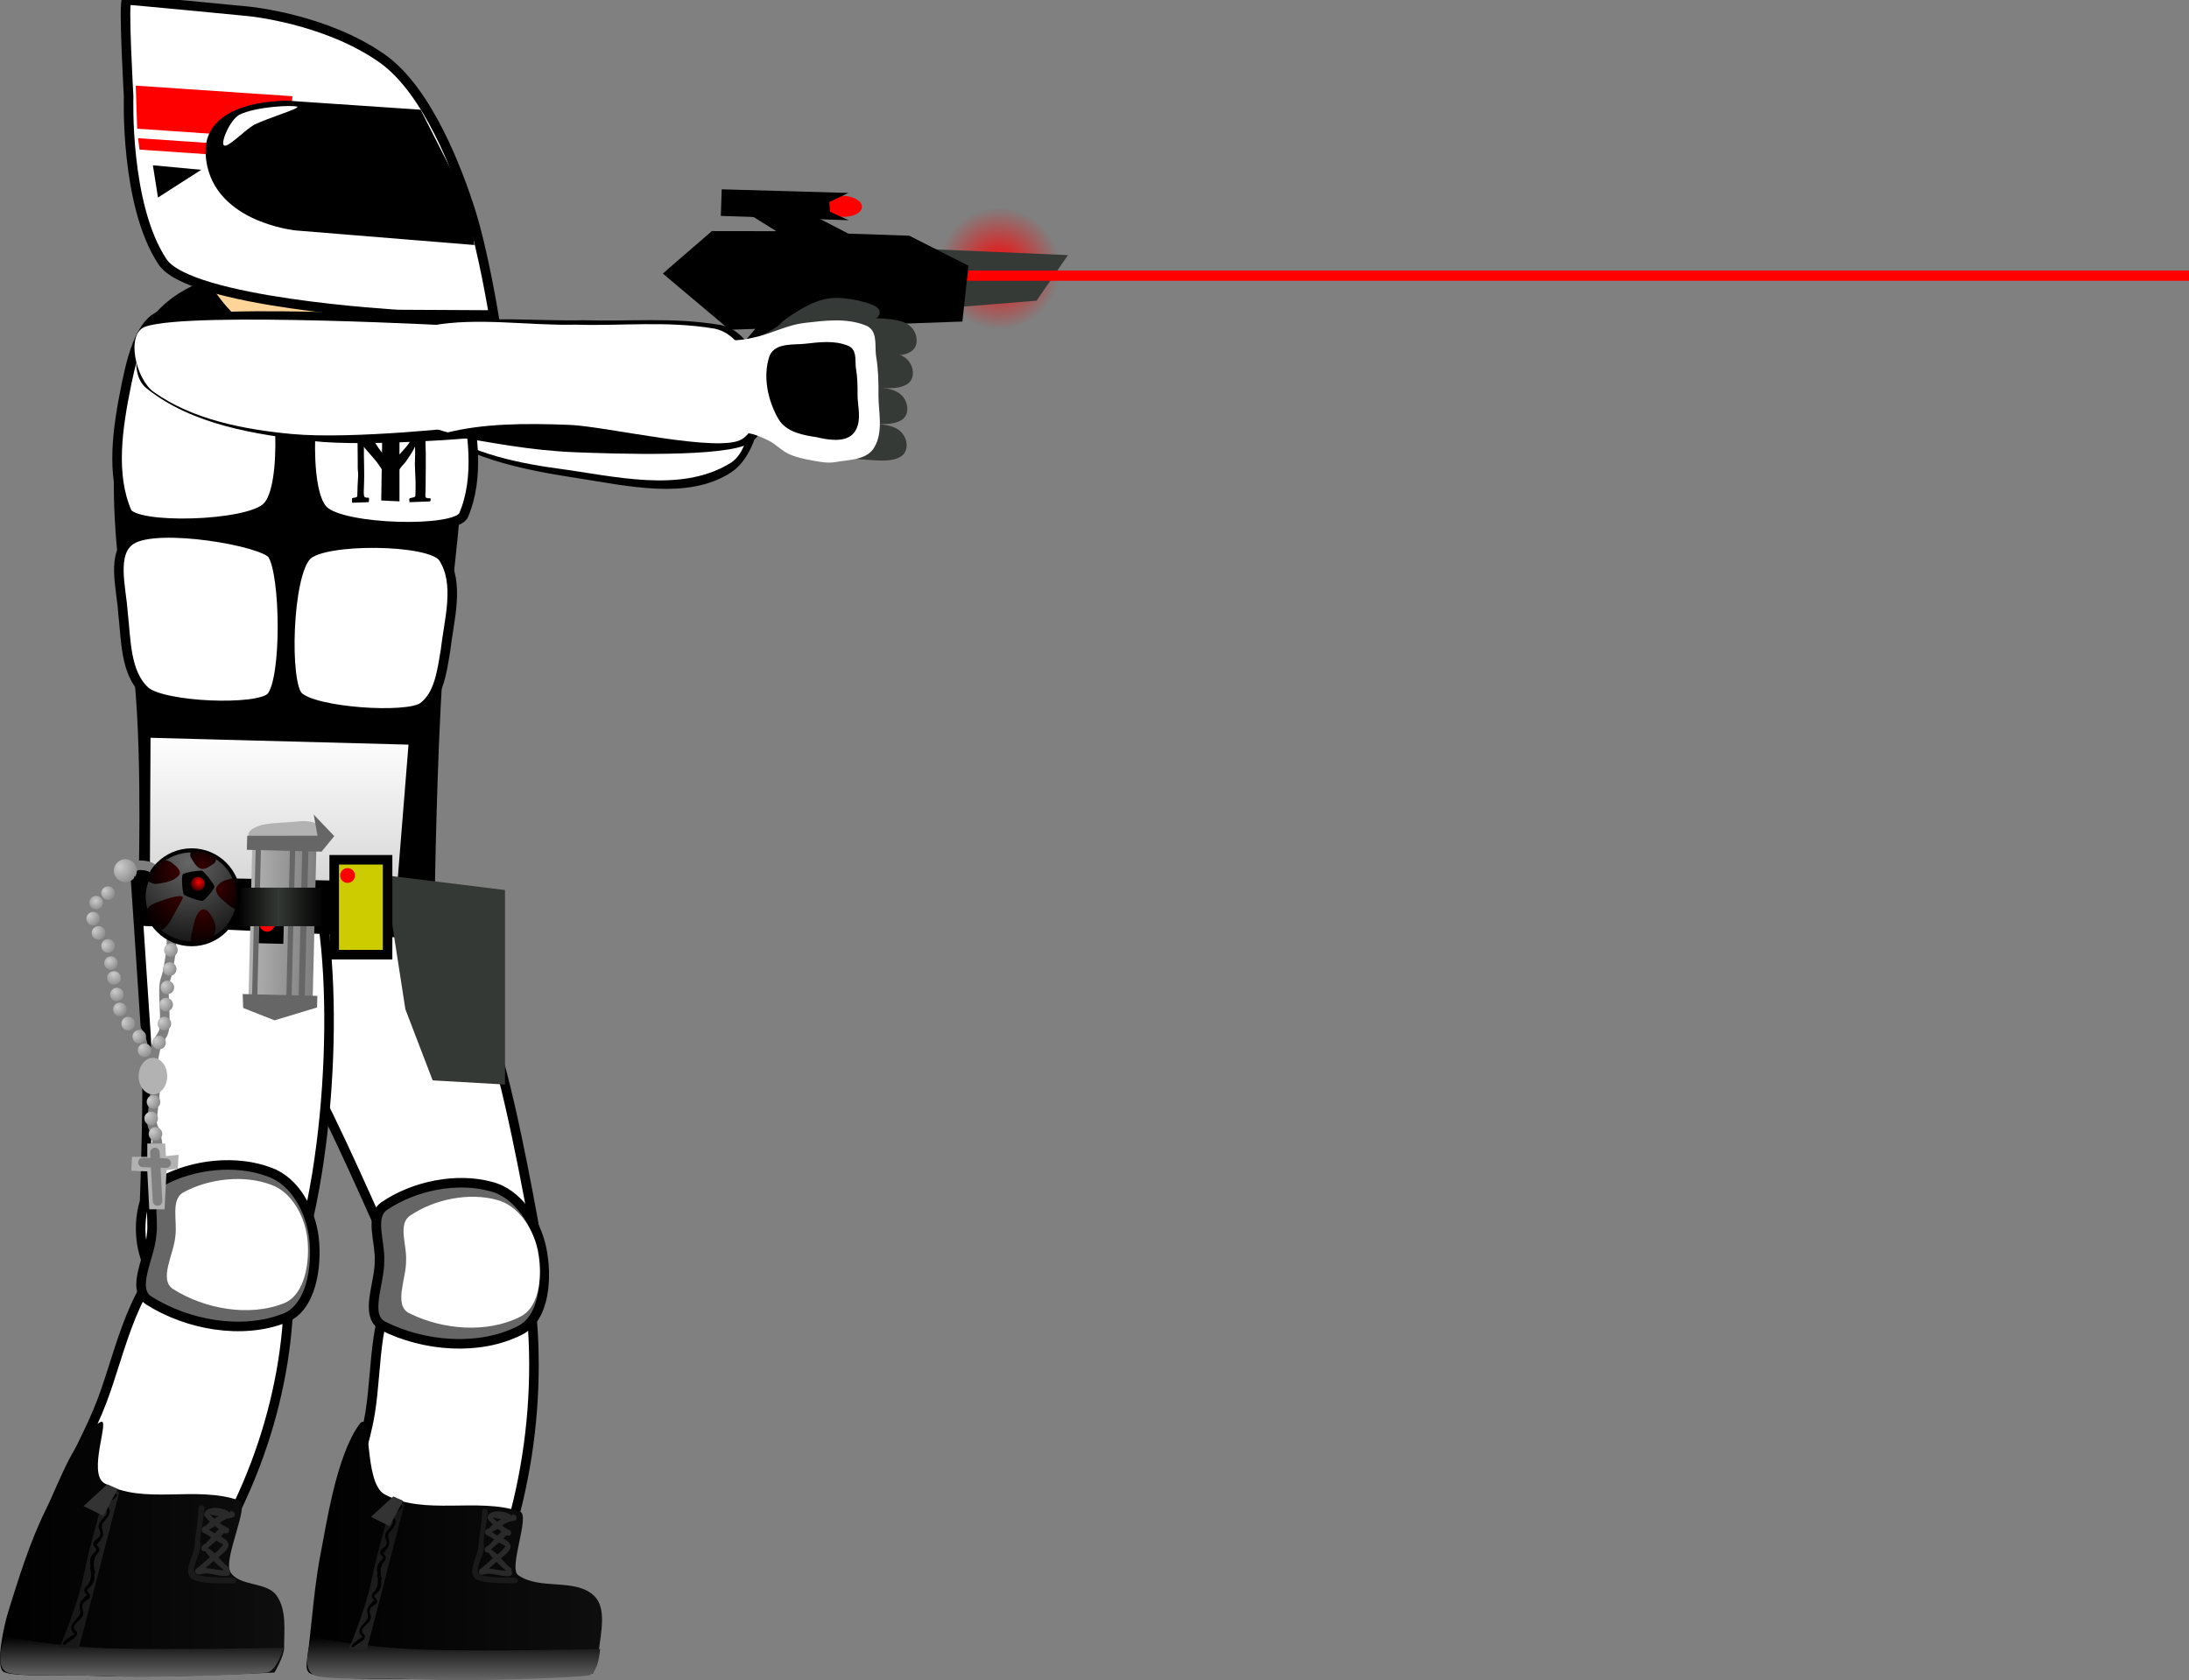 <svg xmlns="http://www.w3.org/2000/svg" xmlns:xlink="http://www.w3.org/1999/xlink" version="1.1" width="572.871" height="439.76" viewBox="0,0,572.871,439.76"><rect x="0" y="0" width="572.871" height="439.76" fill="#808080" stroke="none"/><defs><radialGradient cx="431.161" cy="64.279" r="15.907" gradientUnits="userSpaceOnUse" id="color-1"><stop offset="0" stop-color="#ff0000"/><stop offset="1" stop-color="#ff0000" stop-opacity="0"/></radialGradient><linearGradient x1="431.161" y1="48.372" x2="431.161" y2="80.187" gradientUnits="userSpaceOnUse" id="color-2"><stop offset="0" stop-color="#000000" stop-opacity="0"/><stop offset="1" stop-color="#000000" stop-opacity="0"/></linearGradient><linearGradient x1="249.868" y1="399.779" x2="327.188" y2="399.779" gradientUnits="userSpaceOnUse" id="color-3"><stop offset="0" stop-color="#000000"/><stop offset="1" stop-color="#0e0e0e"/></linearGradient><linearGradient x1="288.341" y1="422.447" x2="288.341" y2="433.732" gradientUnits="userSpaceOnUse" id="color-4"><stop offset="0" stop-color="#000000"/><stop offset="1" stop-color="#666666"/></linearGradient><linearGradient x1="268.182" y1="386.26" x2="268.182" y2="426.045" gradientUnits="userSpaceOnUse" id="color-5"><stop offset="0" stop-color="#151515"/><stop offset="1" stop-color="#212121"/></linearGradient><linearGradient x1="299.881" y1="389.559" x2="299.881" y2="406.524" gradientUnits="userSpaceOnUse" id="color-6"><stop offset="0" stop-color="#292929"/><stop offset="1" stop-color="#292929"/></linearGradient><linearGradient x1="169.633" y1="399.455" x2="244.071" y2="399.455" gradientUnits="userSpaceOnUse" id="color-7"><stop offset="0" stop-color="#000000"/><stop offset="1" stop-color="#0e0e0e"/></linearGradient><linearGradient x1="206.767" y1="422.317" x2="206.767" y2="432.856" gradientUnits="userSpaceOnUse" id="color-8"><stop offset="0" stop-color="#000000"/><stop offset="1" stop-color="#666666"/></linearGradient><linearGradient x1="185.292" y1="404.303" x2="200.814" y2="404.303" gradientUnits="userSpaceOnUse" id="color-9"><stop offset="0" stop-color="#151515"/><stop offset="1" stop-color="#212121"/></linearGradient><linearGradient x1="277.893" y1="185.8" x2="277.893" y2="236.092" gradientUnits="userSpaceOnUse" id="color-10"><stop offset="0" stop-color="#ffffff"/><stop offset="1" stop-color="#cccccc"/></linearGradient><radialGradient cx="197.067" cy="227.097" r="3.402" gradientUnits="userSpaceOnUse" id="color-11"><stop offset="0" stop-color="#cccccc"/><stop offset="1" stop-color="#7f7f7f"/></radialGradient><radialGradient cx="194.653" cy="229.749" r="2.94" gradientUnits="userSpaceOnUse" id="color-12"><stop offset="0" stop-color="#cccccc"/><stop offset="1" stop-color="#7f7f7f"/></radialGradient><radialGradient cx="192.998" cy="233.583" r="3.647" gradientUnits="userSpaceOnUse" id="color-13"><stop offset="0" stop-color="#cccccc"/><stop offset="1" stop-color="#7f7f7f"/></radialGradient><radialGradient cx="194.394" cy="237.476" r="3.647" gradientUnits="userSpaceOnUse" id="color-14"><stop offset="0" stop-color="#cccccc"/><stop offset="1" stop-color="#7f7f7f"/></radialGradient><radialGradient cx="197.046" cy="241.247" r="3.429" gradientUnits="userSpaceOnUse" id="color-15"><stop offset="0" stop-color="#cccccc"/><stop offset="1" stop-color="#7f7f7f"/></radialGradient><radialGradient cx="198.178" cy="245.413" r="3.158" gradientUnits="userSpaceOnUse" id="color-16"><stop offset="0" stop-color="#cccccc"/><stop offset="1" stop-color="#7f7f7f"/></radialGradient><radialGradient cx="199.31" cy="248.938" r="3.62" gradientUnits="userSpaceOnUse" id="color-17"><stop offset="0" stop-color="#cccccc"/><stop offset="1" stop-color="#7f7f7f"/></radialGradient><radialGradient cx="199.73" cy="253.452" r="3.402" gradientUnits="userSpaceOnUse" id="color-18"><stop offset="0" stop-color="#cccccc"/><stop offset="1" stop-color="#7f7f7f"/></radialGradient><radialGradient cx="200.338" cy="257.521" r="3.185" gradientUnits="userSpaceOnUse" id="color-19"><stop offset="0" stop-color="#cccccc"/><stop offset="1" stop-color="#7f7f7f"/></radialGradient><radialGradient cx="201.988" cy="261.414" r="3.865" gradientUnits="userSpaceOnUse" id="color-20"><stop offset="0" stop-color="#cccccc"/><stop offset="1" stop-color="#7f7f7f"/></radialGradient><radialGradient cx="204.991" cy="264.77" r="3.484" gradientUnits="userSpaceOnUse" id="color-21"><stop offset="0" stop-color="#cccccc"/><stop offset="1" stop-color="#7f7f7f"/></radialGradient><radialGradient cx="206.56" cy="267.979" r="3.838" gradientUnits="userSpaceOnUse" id="color-22"><stop offset="0" stop-color="#cccccc"/><stop offset="1" stop-color="#7f7f7f"/></radialGradient><radialGradient cx="201.027" cy="220.771" r="5.753" gradientUnits="userSpaceOnUse" id="color-23"><stop offset="0" stop-color="#cccccc"/><stop offset="1" stop-color="#7f7f7f"/></radialGradient><radialGradient cx="210.726" cy="223.217" r="3.402" gradientUnits="userSpaceOnUse" id="color-24"><stop offset="0" stop-color="#cccccc"/><stop offset="1" stop-color="#7f7f7f"/></radialGradient><radialGradient cx="212.589" cy="227.408" r="3.402" gradientUnits="userSpaceOnUse" id="color-25"><stop offset="0" stop-color="#cccccc"/><stop offset="1" stop-color="#7f7f7f"/></radialGradient><radialGradient cx="213.365" cy="232.065" r="3.402" gradientUnits="userSpaceOnUse" id="color-26"><stop offset="0" stop-color="#cccccc"/><stop offset="1" stop-color="#7f7f7f"/></radialGradient><radialGradient cx="213.365" cy="237.187" r="3.402" gradientUnits="userSpaceOnUse" id="color-27"><stop offset="0" stop-color="#cccccc"/><stop offset="1" stop-color="#7f7f7f"/></radialGradient><radialGradient cx="213.52" cy="241.999" r="3.402" gradientUnits="userSpaceOnUse" id="color-28"><stop offset="0" stop-color="#cccccc"/><stop offset="1" stop-color="#7f7f7f"/></radialGradient><radialGradient cx="213.209" cy="246.966" r="3.402" gradientUnits="userSpaceOnUse" id="color-29"><stop offset="0" stop-color="#cccccc"/><stop offset="1" stop-color="#7f7f7f"/></radialGradient><radialGradient cx="212.589" cy="251.777" r="3.402" gradientUnits="userSpaceOnUse" id="color-30"><stop offset="0" stop-color="#cccccc"/><stop offset="1" stop-color="#7f7f7f"/></radialGradient><radialGradient cx="212.278" cy="256.279" r="3.402" gradientUnits="userSpaceOnUse" id="color-31"><stop offset="0" stop-color="#cccccc"/><stop offset="1" stop-color="#7f7f7f"/></radialGradient><radialGradient cx="211.812" cy="261.246" r="3.402" gradientUnits="userSpaceOnUse" id="color-32"><stop offset="0" stop-color="#cccccc"/><stop offset="1" stop-color="#7f7f7f"/></radialGradient><radialGradient cx="210.415" cy="266.213" r="3.402" gradientUnits="userSpaceOnUse" id="color-33"><stop offset="0" stop-color="#cccccc"/><stop offset="1" stop-color="#7f7f7f"/></radialGradient><radialGradient cx="208.716" cy="281.845" r="3.484" gradientUnits="userSpaceOnUse" id="color-34"><stop offset="0" stop-color="#cccccc"/><stop offset="1" stop-color="#7f7f7f"/></radialGradient><radialGradient cx="208.268" cy="285.829" r="3.838" gradientUnits="userSpaceOnUse" id="color-35"><stop offset="0" stop-color="#cccccc"/><stop offset="1" stop-color="#7f7f7f"/></radialGradient><radialGradient cx="209.484" cy="290.117" r="3.402" gradientUnits="userSpaceOnUse" id="color-36"><stop offset="0" stop-color="#cccccc"/><stop offset="1" stop-color="#7f7f7f"/></radialGradient><linearGradient x1="252.455" y1="215.017" x2="235.665" y2="214.604" gradientUnits="userSpaceOnUse" id="color-37"><stop offset="0" stop-color="#7f7f7f"/><stop offset="1" stop-color="#b2b2b2"/></linearGradient><linearGradient x1="254.344" y1="226.312" x2="242.236" y2="226.312" gradientUnits="userSpaceOnUse" id="color-38"><stop offset="0" stop-color="#000000"/><stop offset="1" stop-color="#353935"/></linearGradient><linearGradient x1="231.809" y1="226.312" x2="242.674" y2="226.312" gradientUnits="userSpaceOnUse" id="color-39"><stop offset="0" stop-color="#000000"/><stop offset="1" stop-color="#353935"/></linearGradient><radialGradient cx="218.849" cy="219.63" r="27.248" gradientUnits="userSpaceOnUse" id="color-40"><stop offset="0" stop-color="#666666"/><stop offset="1" stop-color="#000000"/></radialGradient><radialGradient cx="217.24" cy="228.672" r="11.71" gradientUnits="userSpaceOnUse" id="color-41"><stop offset="0" stop-color="#370000"/><stop offset="1" stop-color="#000000"/></radialGradient><radialGradient cx="222.519" cy="232.483" r="9.988" gradientUnits="userSpaceOnUse" id="color-42"><stop offset="0" stop-color="#370000"/><stop offset="1" stop-color="#000000"/></radialGradient><radialGradient cx="216.102" cy="221.914" r="9.241" gradientUnits="userSpaceOnUse" id="color-43"><stop offset="0" stop-color="#370000"/><stop offset="1" stop-color="#000000"/></radialGradient><radialGradient cx="226.653" cy="226.398" r="8.127" gradientUnits="userSpaceOnUse" id="color-44"><stop offset="0" stop-color="#370000"/><stop offset="1" stop-color="#000000"/></radialGradient><radialGradient cx="222.638" cy="220.547" r="6.116" gradientUnits="userSpaceOnUse" id="color-45"><stop offset="0" stop-color="#370000"/><stop offset="1" stop-color="#000000"/></radialGradient><radialGradient cx="221.7" cy="224.88" r="2.983" gradientUnits="userSpaceOnUse" id="color-46"><stop offset="0" stop-color="#ff0000"/><stop offset="1" stop-color="#000000"/></radialGradient><linearGradient x1="80.235" y1="405.807" x2="157.555" y2="405.807" gradientUnits="userSpaceOnUse" id="color-3-,0,0,1,-169.63336,6.02807"><stop offset="0" stop-color="#000000"/><stop offset="1" stop-color="#0e0e0e"/></linearGradient><linearGradient x1="118.707" y1="428.475" x2="118.707" y2="439.76" gradientUnits="userSpaceOnUse" id="color-4-,0,0,1,-169.63336,6.02807"><stop offset="0" stop-color="#000000"/><stop offset="1" stop-color="#666666"/></linearGradient><linearGradient x1="98.548" y1="392.288" x2="98.548" y2="432.073" gradientUnits="userSpaceOnUse" id="color-5-,0,0,1,-169.63336,6.02807"><stop offset="0" stop-color="#151515"/><stop offset="1" stop-color="#212121"/></linearGradient><linearGradient x1="130.247" y1="395.587" x2="130.247" y2="412.552" gradientUnits="userSpaceOnUse" id="color-6-,0,0,1,-169.63336,6.02807"><stop offset="0" stop-color="#292929"/><stop offset="1" stop-color="#292929"/></linearGradient><linearGradient x1="0" y1="405.483" x2="74.437" y2="405.483" gradientUnits="userSpaceOnUse" id="color-7-,0,0,1,-169.63336,6.02807"><stop offset="0" stop-color="#000000"/><stop offset="1" stop-color="#0e0e0e"/></linearGradient><linearGradient x1="37.134" y1="428.345" x2="37.134" y2="438.884" gradientUnits="userSpaceOnUse" id="color-8-,0,0,1,-169.63336,6.02807"><stop offset="0" stop-color="#000000"/><stop offset="1" stop-color="#666666"/></linearGradient><linearGradient x1="15.659" y1="410.331" x2="31.181" y2="410.331" gradientUnits="userSpaceOnUse" id="color-9-,0,0,1,-169.63336,6.02807"><stop offset="0" stop-color="#151515"/><stop offset="1" stop-color="#212121"/></linearGradient><linearGradient x1="108.26" y1="191.828" x2="108.26" y2="242.12" gradientUnits="userSpaceOnUse" id="color-10-,0,0,1,-169.63336,6.02807"><stop offset="0" stop-color="#ffffff"/><stop offset="1" stop-color="#cccccc"/></linearGradient><radialGradient cx="27.433" cy="233.125" r="3.402" gradientUnits="userSpaceOnUse" id="color-11-,0,0,1,-169.63336,6.02807"><stop offset="0" stop-color="#cccccc"/><stop offset="1" stop-color="#7f7f7f"/></radialGradient><radialGradient cx="25.02" cy="235.777" r="2.94" gradientUnits="userSpaceOnUse" id="color-12-,0,0,1,-169.63336,6.02807"><stop offset="0" stop-color="#cccccc"/><stop offset="1" stop-color="#7f7f7f"/></radialGradient><radialGradient cx="23.364" cy="239.612" r="3.647" gradientUnits="userSpaceOnUse" id="color-13-,0,0,1,-169.63336,6.02807"><stop offset="0" stop-color="#cccccc"/><stop offset="1" stop-color="#7f7f7f"/></radialGradient><radialGradient cx="24.761" cy="243.504" r="3.647" gradientUnits="userSpaceOnUse" id="color-14-,0,0,1,-169.63336,6.02807"><stop offset="0" stop-color="#cccccc"/><stop offset="1" stop-color="#7f7f7f"/></radialGradient><radialGradient cx="27.412" cy="247.275" r="3.429" gradientUnits="userSpaceOnUse" id="color-15-,0,0,1,-169.63336,6.02807"><stop offset="0" stop-color="#cccccc"/><stop offset="1" stop-color="#7f7f7f"/></radialGradient><radialGradient cx="28.544" cy="251.441" r="3.158" gradientUnits="userSpaceOnUse" id="color-16-,0,0,1,-169.63336,6.02807"><stop offset="0" stop-color="#cccccc"/><stop offset="1" stop-color="#7f7f7f"/></radialGradient><radialGradient cx="29.676" cy="254.966" r="3.62" gradientUnits="userSpaceOnUse" id="color-17-,0,0,1,-169.63336,6.02807"><stop offset="0" stop-color="#cccccc"/><stop offset="1" stop-color="#7f7f7f"/></radialGradient><radialGradient cx="30.096" cy="259.48" r="3.402" gradientUnits="userSpaceOnUse" id="color-18-,0,0,1,-169.63336,6.02807"><stop offset="0" stop-color="#cccccc"/><stop offset="1" stop-color="#7f7f7f"/></radialGradient><radialGradient cx="30.705" cy="263.549" r="3.184" gradientUnits="userSpaceOnUse" id="color-19-,0,0,1,-169.63336,6.02807"><stop offset="0" stop-color="#cccccc"/><stop offset="1" stop-color="#7f7f7f"/></radialGradient><radialGradient cx="32.355" cy="267.442" r="3.865" gradientUnits="userSpaceOnUse" id="color-20-,0,0,1,-169.63336,6.02807"><stop offset="0" stop-color="#cccccc"/><stop offset="1" stop-color="#7f7f7f"/></radialGradient><radialGradient cx="35.357" cy="270.798" r="3.484" gradientUnits="userSpaceOnUse" id="color-21-,0,0,1,-169.63336,6.02807"><stop offset="0" stop-color="#cccccc"/><stop offset="1" stop-color="#7f7f7f"/></radialGradient><radialGradient cx="36.927" cy="274.007" r="3.838" gradientUnits="userSpaceOnUse" id="color-22-,0,0,1,-169.63336,6.02807"><stop offset="0" stop-color="#cccccc"/><stop offset="1" stop-color="#7f7f7f"/></radialGradient><radialGradient cx="31.394" cy="226.799" r="5.753" gradientUnits="userSpaceOnUse" id="color-23-,0,0,1,-169.63336,6.02807"><stop offset="0" stop-color="#cccccc"/><stop offset="1" stop-color="#7f7f7f"/></radialGradient><radialGradient cx="41.093" cy="229.245" r="3.402" gradientUnits="userSpaceOnUse" id="color-24-,0,0,1,-169.63336,6.02807"><stop offset="0" stop-color="#cccccc"/><stop offset="1" stop-color="#7f7f7f"/></radialGradient><radialGradient cx="42.955" cy="233.436" r="3.402" gradientUnits="userSpaceOnUse" id="color-25-,0,0,1,-169.63336,6.02807"><stop offset="0" stop-color="#cccccc"/><stop offset="1" stop-color="#7f7f7f"/></radialGradient><radialGradient cx="43.731" cy="238.093" r="3.402" gradientUnits="userSpaceOnUse" id="color-26-,0,0,1,-169.63336,6.02807"><stop offset="0" stop-color="#cccccc"/><stop offset="1" stop-color="#7f7f7f"/></radialGradient><radialGradient cx="43.731" cy="243.215" r="3.402" gradientUnits="userSpaceOnUse" id="color-27-,0,0,1,-169.63336,6.02807"><stop offset="0" stop-color="#cccccc"/><stop offset="1" stop-color="#7f7f7f"/></radialGradient><radialGradient cx="43.886" cy="248.027" r="3.402" gradientUnits="userSpaceOnUse" id="color-28-,0,0,1,-169.63336,6.02807"><stop offset="0" stop-color="#cccccc"/><stop offset="1" stop-color="#7f7f7f"/></radialGradient><radialGradient cx="43.576" cy="252.994" r="3.402" gradientUnits="userSpaceOnUse" id="color-29-,0,0,1,-169.63336,6.02807"><stop offset="0" stop-color="#cccccc"/><stop offset="1" stop-color="#7f7f7f"/></radialGradient><radialGradient cx="42.955" cy="257.805" r="3.402" gradientUnits="userSpaceOnUse" id="color-30-,0,0,1,-169.63336,6.02807"><stop offset="0" stop-color="#cccccc"/><stop offset="1" stop-color="#7f7f7f"/></radialGradient><radialGradient cx="42.645" cy="262.307" r="3.402" gradientUnits="userSpaceOnUse" id="color-31-,0,0,1,-169.63336,6.02807"><stop offset="0" stop-color="#cccccc"/><stop offset="1" stop-color="#7f7f7f"/></radialGradient><radialGradient cx="42.179" cy="267.274" r="3.402" gradientUnits="userSpaceOnUse" id="color-32-,0,0,1,-169.63336,6.02807"><stop offset="0" stop-color="#cccccc"/><stop offset="1" stop-color="#7f7f7f"/></radialGradient><radialGradient cx="40.782" cy="272.241" r="3.402" gradientUnits="userSpaceOnUse" id="color-33-,0,0,1,-169.63336,6.02807"><stop offset="0" stop-color="#cccccc"/><stop offset="1" stop-color="#7f7f7f"/></radialGradient><radialGradient cx="39.083" cy="287.873" r="3.484" gradientUnits="userSpaceOnUse" id="color-34-,0,0,1,-169.63336,6.02807"><stop offset="0" stop-color="#cccccc"/><stop offset="1" stop-color="#7f7f7f"/></radialGradient><radialGradient cx="38.634" cy="291.858" r="3.838" gradientUnits="userSpaceOnUse" id="color-35-,0,0,1,-169.63336,6.02807"><stop offset="0" stop-color="#cccccc"/><stop offset="1" stop-color="#7f7f7f"/></radialGradient><radialGradient cx="39.851" cy="296.145" r="3.402" gradientUnits="userSpaceOnUse" id="color-36-,0,0,1,-169.63336,6.02807"><stop offset="0" stop-color="#cccccc"/><stop offset="1" stop-color="#7f7f7f"/></radialGradient><linearGradient x1="82.822" y1="221.045" x2="66.031" y2="220.632" gradientUnits="userSpaceOnUse" id="color-37-,0,0,1,-169.63336,6.02807"><stop offset="0" stop-color="#7f7f7f"/><stop offset="1" stop-color="#b2b2b2"/></linearGradient><linearGradient x1="84.71" y1="232.34" x2="72.603" y2="232.34" gradientUnits="userSpaceOnUse" id="color-38-,0,0,1,-169.63336,6.02807"><stop offset="0" stop-color="#000000"/><stop offset="1" stop-color="#353935"/></linearGradient><linearGradient x1="62.175" y1="232.34" x2="73.041" y2="232.34" gradientUnits="userSpaceOnUse" id="color-39-,0,0,1,-169.63336,6.02807"><stop offset="0" stop-color="#000000"/><stop offset="1" stop-color="#353935"/></linearGradient><radialGradient cx="49.216" cy="225.658" r="27.248" gradientUnits="userSpaceOnUse" id="color-40-,0,0,1,-169.63336,6.02807"><stop offset="0" stop-color="#666666"/><stop offset="1" stop-color="#000000"/></radialGradient><radialGradient cx="47.607" cy="234.7" r="11.71" gradientUnits="userSpaceOnUse" id="color-41-,0,0,1,-169.63336,6.02807"><stop offset="0" stop-color="#370000"/><stop offset="1" stop-color="#000000"/></radialGradient><radialGradient cx="52.885" cy="238.512" r="9.988" gradientUnits="userSpaceOnUse" id="color-42-,0,0,1,-169.63336,6.02807"><stop offset="0" stop-color="#370000"/><stop offset="1" stop-color="#000000"/></radialGradient><radialGradient cx="46.469" cy="227.942" r="9.241" gradientUnits="userSpaceOnUse" id="color-43-,0,0,1,-169.63336,6.02807"><stop offset="0" stop-color="#370000"/><stop offset="1" stop-color="#000000"/></radialGradient><radialGradient cx="57.019" cy="232.426" r="8.127" gradientUnits="userSpaceOnUse" id="color-44-,0,0,1,-169.63336,6.02807"><stop offset="0" stop-color="#370000"/><stop offset="1" stop-color="#000000"/></radialGradient><radialGradient cx="53.005" cy="226.575" r="6.116" gradientUnits="userSpaceOnUse" id="color-45-,0,0,1,-169.63336,6.02807"><stop offset="0" stop-color="#370000"/><stop offset="1" stop-color="#000000"/></radialGradient><radialGradient cx="52.066" cy="230.909" r="2.983" gradientUnits="userSpaceOnUse" id="color-46-,0,0,1,-169.63336,6.02807"><stop offset="0" stop-color="#ff0000"/><stop offset="1" stop-color="#000000"/></radialGradient></defs><g><g data-paper-data="{&quot;isPaintingLayer&quot;:true}" fill-rule="nonzero" stroke-linejoin="miter" stroke-miterlimit="10" stroke-dasharray="" stroke-dashoffset="0" style="mix-blend-mode: normal"><path d="M415.253,64.279c0,-8.785 7.122,-15.907 15.907,-15.907c8.785,0 15.907,7.122 15.907,15.907c0,8.785 -7.122,15.907 -15.907,15.907c-8.785,0 -15.907,-7.122 -15.907,-15.907z" fill="url(#color-1)" stroke="url(#color-2)" stroke-width="0" stroke-linecap="butt" transform="matrix(1,0,0,1,-169.633,6.028)"/><g><path d="M 106.076 333.01 C 113.21 325.221 134.431 317.281 136.597 327.228 C 143.266 358.026 139.172 392.841 125.728 421.246 C 120.977 431.304 97.699 428.195 92.443 418.374 C 84.392 402.642 94.235 385.913 96.847 369.927 C 98.921 357.174 97.499 342.093 106.076 333.01 Z " data-paper-data="{&quot;origPos&quot;:null,&quot;origRot&quot;:0}" fill="#ffffff" stroke="#000000" stroke-linecap="round" stroke-width="2.5"/><path d="M 66.906 243.334 L 107.628 237.436 C 107.628 237.436 123.033 253.63 129.612 274.656 C 134.591 290.565 140.41 324.453 140.41 324.453 L 100.812 324.485 C 100.812 324.485 85.489 289.466 81.036 282.831 C 67.678 262.925 66.906 243.333 66.906 243.333 Z " data-paper-data="{&quot;origRot&quot;:0}" fill="#ffffff" stroke="#000000" stroke-linecap="round" stroke-width="2.5"/><g data-paper-data="{&quot;origPos&quot;:null}"><path d="M 81.551 438.188 C 79.258 437.433 80.641 434.012 80.72 431.872 C 81.761 423.022 82.357 414.286 84.109 405.609 C 85.299 399.725 87.988 381.081 94.018 372.864 C 97.521 368.09 94.962 388.066 100.667 391.148 C 111.112 396.813 124.924 391.839 136.071 395.636 C 138.857 396.583 133.009 410.406 135.572 412.258 C 141.241 416.343 150.592 412.933 155.519 417.743 C 158.767 420.914 157.293 427.201 156.728 431.872 C 156.405 434.528 155.171 438.037 155.171 438.037 C 155.171 438.037 90.707 441.19 81.552 438.188 Z " data-paper-data="{&quot;origPos&quot;:null}" fill="url(#color-3-,0,0,1,-169.63336,6.02807)" stroke-linecap="round" stroke-width="2.5" stroke="none"/><path d="M 81.931 438.35 C 78.586 436.217 81.647 428.475 81.647 428.475 C 81.647 428.475 94.942 431.153 109.459 431.741 C 125.43 432.387 157.048 431.638 157.048 431.638 C 157.048 431.638 156.683 438.148 153.909 438.581 C 151.136 439.014 125.546 440.255 109.102 439.546 C 100.133 439.16 84.374 439.906 81.932 438.35 Z " data-paper-data="{&quot;origPos&quot;:null}" fill="url(#color-4-,0,0,1,-169.63336,6.02807)" stroke-linecap="round" stroke-width="2.5" stroke="none"/><g data-paper-data="{&quot;origPos&quot;:null}" stroke-linecap="butt"><g data-paper-data="{&quot;origPos&quot;:null}"><path d="M 91.259 431.656 C 91.259 431.656 95.743 421.116 97.12 414.113 C 98.795 405.597 102.853 392.292 102.853 392.292 C 102.853 392.292 103.4 392.244 103.972 392.479 C 104.782 392.813 105.838 393.75 105.838 393.75 L 95.91 432.073 Z " data-paper-data="{&quot;origPos&quot;:null}" fill="url(#color-5-,0,0,1,-169.63336,6.02807)" stroke-width="2.5" stroke="none"/><path d="M 99.218 411.834 C 99.513 411.94 99.474 412.204 99.453 412.289 C 99.523 412.509 99.588 412.719 99.617 412.95 C 99.9 415.164 99.985 415.834 98.327 417.274 C 97.263 418.173 98.951 418.036 98.632 419.515 C 98.567 419.819 97.474 420.414 97.239 420.685 C 95.829 422.267 98.021 422.854 96.455 424.661 C 95.471 425.764 93.783 426.537 95.432 427.966 C 95.873 429.467 93.556 430.029 92.688 431.031 C 92.688 431.031 92.441 431.316 92.156 431.07 C 91.871 430.823 92.118 430.538 92.118 430.538 C 92.694 429.873 94.59 428.546 94.898 428.501 C 92.983 426.802 94.787 425.499 95.885 424.168 C 96.965 422.921 95.297 421.855 96.669 420.191 C 96.957 419.858 97.587 419.126 97.954 418.835 C 97.505 418.569 96.757 417.678 97.832 416.705 C 98.79 415.874 99.03 414.303 98.869 413.046 C 98.842 412.836 98.784 412.673 98.719 412.471 L 98.735 412.061 C 98.735 412.061 98.863 411.707 99.218 411.834 Z " data-paper-data="{&quot;origPos&quot;:null,&quot;origRot&quot;:0}" fill="#000000" stroke-width="2.5" stroke="none"/><path d="M 99.452 413.715 C 99.15 413.63 99.171 413.364 99.186 413.277 C 99.1 413.063 99.021 412.858 98.975 412.63 C 98.538 410.441 98.405 409.779 99.958 408.226 C 100.956 407.254 99.282 407.51 99.496 406.012 C 99.54 405.704 100.588 405.034 100.803 404.747 C 102.099 403.07 99.871 402.638 101.306 400.725 C 102.21 399.555 103.839 398.666 102.094 397.357 C 101.548 395.89 103.82 395.167 104.615 394.106 C 104.615 394.106 104.842 393.804 105.143 394.03 C 105.445 394.257 105.219 394.558 105.219 394.558 C 104.691 395.262 102.892 396.719 102.588 396.786 C 104.619 398.345 102.91 399.772 101.909 401.177 C 100.919 402.498 102.658 403.443 101.406 405.199 C 101.142 405.551 100.566 406.326 100.221 406.642 C 100.687 406.877 101.496 407.712 100.492 408.759 C 99.595 409.655 99.466 411.239 99.715 412.482 C 99.756 412.69 99.826 412.848 99.905 413.044 L 99.918 413.454 C 99.918 413.454 99.815 413.817 99.452 413.715 Z " data-paper-data="{&quot;origPos&quot;:null,&quot;index&quot;:null}" fill="#000000" stroke-width="2.5" stroke="none"/></g><path d="M 97.091 397.036 L 102.922 391.69 L 105.514 392.824 L 101.95 399.466 Z " data-paper-data="{&quot;origPos&quot;:null}" fill="#333333" stroke-width="2.5" stroke="none"/></g><g data-paper-data="{&quot;origPos&quot;:null}" stroke-linecap="butt"><path d="M 133.893 411 C 133.895 411.073 133.888 411.138 133.875 411.195 C 133.94 411.286 133.992 411.416 134.015 411.6 C 134.107 412.328 133.566 412.452 133.566 412.452 C 131.392 412.949 128.909 411.391 126.808 412.096 C 126.694 412.122 126.579 412.148 126.465 412.174 L 125.894 412.135 C 125.779 412.151 125.64 412.125 125.517 411.977 C 125.432 411.894 125.357 411.767 125.329 411.571 C 125.287 411.38 125.31 411.22 125.357 411.094 C 125.416 410.884 125.533 410.774 125.642 410.717 C 126.812 409.829 127.876 408.832 128.991 407.863 C 128.581 407.4 128.201 406.918 127.872 406.417 L 127.341 406.362 C 127.039 406.33 126.812 405.976 126.836 405.569 C 126.85 405.309 126.963 405.091 127.122 404.976 L 127.646 404.58 L 127.674 404.648 C 128.08 404.37 128.654 403.696 129.278 402.965 C 128.843 402.647 128.413 402.303 127.961 402.071 L 127.961 402.074 L 127.311 401.782 C 127.071 401.683 126.906 401.371 126.926 401.02 C 126.941 400.761 127.054 400.543 127.212 400.427 L 127.736 400.032 L 127.84 400.281 C 128.133 399.817 128.525 399.401 128.973 399.029 C 128.377 398.461 127.865 397.888 127.548 397.392 C 127.685 395.036 131.993 395.191 133.879 396.683 L 134.057 396.643 L 134.151 396.262 L 134.801 396.553 C 135.041 396.653 135.206 396.965 135.186 397.315 C 135.166 397.666 134.967 397.94 134.719 397.99 C 134.568 398.024 134.286 398.089 134.044 398.144 C 133.906 398.175 133.782 398.204 133.7 398.223 C 133.104 398.203 132.266 398.735 131.399 399.339 C 132.023 399.794 132.619 400.165 133.07 400.367 L 133.389 400.51 C 133.629 400.609 133.794 400.921 133.774 401.272 C 133.751 401.678 133.487 401.983 133.184 401.952 L 132.511 401.882 L 132.513 401.847 C 132.272 402.127 131.998 402.415 131.706 402.705 C 134.464 404.2 134.221 405.503 131.209 407.776 C 131.168 407.807 131.129 407.837 131.089 407.868 C 131.977 408.811 132.818 409.764 133.303 410.132 L 133.626 410.394 C 133.626 410.394 133.873 410.262 133.893 411 Z M 129.908 408.826 C 129.235 409.399 128.581 409.991 127.921 410.568 C 129.416 410.642 130.935 411.159 132.42 411.115 C 131.632 410.414 130.744 409.653 129.908 408.826 Z M 132.335 404.708 C 131.751 404.45 131.058 404.013 130.594 403.747 C 129.838 404.424 129.064 405.07 128.448 405.602 C 128.903 405.77 129.507 406.276 130.144 406.898 C 130.317 406.76 130.493 406.623 130.672 406.488 C 131.125 406.146 131.778 405.301 132.335 404.708 Z M 131.274 397.624 C 130.343 397.558 129.436 397.348 128.881 397.087 C 129.213 397.469 129.622 397.872 130.063 398.263 C 130.459 398.024 130.869 397.812 131.274 397.624 Z M 131.244 400.887 C 130.92 400.66 130.583 400.408 130.249 400.141 C 129.683 400.521 129.147 400.839 128.702 400.951 C 129.193 401.279 129.67 401.653 130.169 401.942 C 130.537 401.537 130.902 401.164 131.244 400.887 Z " data-paper-data="{&quot;origPos&quot;:null,&quot;origRot&quot;:0}" fill="url(#color-6-,0,0,1,-169.63336,6.02807)" stroke-width="2.5" stroke="none"/><path d="M 135.118 414.318 C 134.892 414.419 134.707 414.409 134.562 414.352 L 134.592 414.381 C 131.584 414.381 128.706 414.523 125.778 413.791 C 121.158 412.636 125.219 407.478 125.219 404.554 C 125.435 401.572 126.128 398.816 126.128 395.692 C 126.128 395.692 126.128 394.954 126.866 394.954 C 127.605 394.954 127.605 395.692 127.605 395.692 C 127.605 397.854 126.216 402.915 126.696 404.554 C 126.696 407.583 123.33 411.657 126.136 412.358 C 128.942 413.06 131.703 412.904 134.592 412.904 L 135.494 413.344 C 135.494 413.344 135.794 414.019 135.118 414.318 Z " data-paper-data="{&quot;origPos&quot;:null}" fill="#1a1a1a" stroke-width="2.5" stroke="none"/></g></g><g data-paper-data="{&quot;origPos&quot;:null}" stroke-linecap="round"><path d="M 141.683 326.56 C 143.257 333.812 142.832 344.981 135.94 348.291 C 125.413 353.59 111.049 352.491 100.24 347.049 C 95.179 344.435 99.488 335.668 99.308 329.974 C 99.591 325.203 96.607 318.386 100.55 315.694 C 108.42 310.324 119.636 308.123 128.49 310.572 C 135.506 312.317 140.224 319.851 141.683 326.56 Z " data-paper-data="{&quot;origPos&quot;:null}" fill="#666666" stroke="#000000" stroke-width="2.5"/><path d="M 140.701 327.048 C 141.98 332.94 141.635 342.015 136.035 344.704 C 127.482 349.01 115.811 348.117 107.029 343.695 C 102.918 341.572 106.419 334.449 106.272 329.823 C 106.502 325.946 104.078 320.407 107.281 318.22 C 113.675 313.857 122.788 312.068 129.981 314.059 C 135.682 315.476 139.516 321.598 140.701 327.048 Z " data-paper-data="{&quot;origPos&quot;:null}" fill="#ffffff" stroke="none" stroke-width="2.5"/></g></g><g><path d="M 47.62 326.404 C 55.521 321.183 75.339 324.644 75.56 334.631 C 76.177 363.468 65.815 393.932 48.396 416.898 C 41.529 425.944 17.647 424.855 13.471 414.57 C 7.551 399.923 20.841 382.212 26.665 366.762 C 31.881 353.031 34.768 334.82 47.62 326.404 Z " data-paper-data="{&quot;origPos&quot;:null}" fill="#ffffff" stroke="#000000" stroke-linecap="round" stroke-width="2.5"/><path d="M 35.43 229.541 C 35.43 229.541 73.981 209.081 81.366 228.298 C 88.75 247.515 87.943 302.507 76.028 335.191 C 72.214 345.645 49.96 345.416 42.509 337.073 C 33.53 326.516 37.841 314.539 37.841 314.539 C 37.841 314.539 39.043 283.497 38.212 271.208 C 36.982 252.072 35.43 229.541 35.43 229.541 Z " data-paper-data="{&quot;origRot&quot;:0}" fill="#ffffff" stroke="#000000" stroke-linecap="round" stroke-width="2.5"/><g data-paper-data="{&quot;origPos&quot;:null}"><path d="M 0.893 437.567 C -1.194 436.236 0.863 426.004 2.131 421.933 C 4.894 413.053 7.818 403.618 11.903 395.323 C 15.956 387.095 19.469 375.829 26.266 372.222 C 29.054 370.742 22.743 385.655 27.347 388.252 C 37.67 394.07 51.147 388.702 62.648 392.755 C 65.523 393.767 58.282 408.104 60.307 411.486 C 62.634 415.334 69.773 413.932 72.374 417.61 C 75.08 421.436 74.341 426.713 74.355 431.299 C 74.334 433.604 71.824 437.783 71.824 437.783 C 71.824 437.783 41.622 439.346 26.266 438.683 C 17.891 438.323 3.174 439.02 0.893 437.567 Z " data-paper-data="{&quot;origPos&quot;:null}" fill="url(#color-7-,0,0,1,-169.63336,6.02807)" stroke-linecap="round" stroke-width="2.5" stroke="none"/><path d="M 1.522 437.567 C -1.603 435.575 1.256 428.345 1.256 428.345 C 1.256 428.345 13.671 430.846 27.228 431.395 C 42.141 431.999 74.208 431.299 74.208 431.299 C 74.208 431.299 72.456 437.378 69.865 437.783 C 67.275 438.187 42.25 439.346 26.894 438.683 C 18.519 438.323 3.803 439.02 1.522 437.567 Z " data-paper-data="{&quot;origPos&quot;:null}" fill="url(#color-8-,0,0,1,-169.63336,6.02807)" stroke-linecap="round" stroke-width="2.5" stroke="none"/><g data-paper-data="{&quot;origPos&quot;:null}" stroke-linecap="butt"><g data-paper-data="{&quot;origPos&quot;:null}"><path d="M 15.659 431.066 C 15.659 431.066 20.433 419.844 21.899 412.388 C 23.683 403.322 28.003 389.156 28.003 389.156 C 28.003 389.156 28.585 389.105 29.195 389.356 C 30.056 389.711 31.181 390.709 31.181 390.709 L 20.611 431.509 Z " data-paper-data="{&quot;origPos&quot;:null}" fill="url(#color-9-,0,0,1,-169.63336,6.02807)" stroke-width="2.5" stroke="none"/><path d="M 24.133 409.962 C 24.447 410.075 24.405 410.356 24.383 410.447 C 24.457 410.68 24.526 410.905 24.558 411.15 C 24.859 413.507 24.949 414.221 23.184 415.754 C 22.052 416.711 23.849 416.565 23.509 418.139 C 23.439 418.464 22.276 419.097 22.026 419.385 C 20.524 421.069 22.858 421.694 21.191 423.619 C 20.143 424.793 18.346 425.616 20.102 427.137 C 20.571 428.735 18.105 429.333 17.18 430.401 C 17.18 430.401 16.917 430.704 16.614 430.441 C 16.31 430.178 16.573 429.875 16.573 429.875 C 17.186 429.167 19.206 427.755 19.534 427.707 C 17.494 425.898 19.415 424.51 20.584 423.093 C 21.734 421.765 19.958 420.631 21.419 418.859 C 21.726 418.505 22.396 417.726 22.787 417.416 C 22.309 417.132 21.513 416.184 22.657 415.148 C 23.677 414.263 23.932 412.591 23.761 411.252 C 23.733 411.028 23.671 410.855 23.602 410.64 L 23.619 410.204 C 23.619 410.204 23.755 409.826 24.133 409.962 Z " data-paper-data="{&quot;origPos&quot;:null,&quot;origRot&quot;:0}" fill="#000000" stroke-width="2.5" stroke="none"/><path d="M 24.382 411.964 C 24.061 411.874 24.082 411.591 24.099 411.499 C 24.008 411.271 23.923 411.052 23.875 410.809 C 23.409 408.479 23.268 407.774 24.921 406.12 C 25.983 405.086 24.201 405.358 24.429 403.764 C 24.476 403.435 25.591 402.722 25.82 402.416 C 27.2 400.631 24.828 400.171 26.356 398.135 C 27.318 396.889 29.053 395.942 27.194 394.548 C 26.614 392.987 29.032 392.217 29.879 391.087 C 29.879 391.087 30.12 390.766 30.441 391.007 C 30.762 391.248 30.522 391.569 30.522 391.569 C 29.96 392.318 28.045 393.869 27.721 393.94 C 29.883 395.601 28.064 397.12 26.998 398.616 C 25.944 400.022 27.796 401.028 26.463 402.898 C 26.182 403.273 25.568 404.098 25.2 404.435 C 25.697 404.684 26.558 405.574 25.489 406.688 C 24.534 407.642 24.397 409.328 24.662 410.652 C 24.706 410.873 24.78 411.041 24.864 411.251 L 24.878 411.687 C 24.878 411.687 24.769 412.073 24.382 411.964 Z " data-paper-data="{&quot;origPos&quot;:null,&quot;index&quot;:null}" fill="#000000" stroke-width="2.5" stroke="none"/></g><path d="M 21.868 394.207 L 28.077 388.515 L 30.836 389.723 L 27.042 396.794 Z " data-paper-data="{&quot;origPos&quot;:null}" fill="#333333" stroke-width="2.5" stroke="none"/></g><g data-paper-data="{&quot;origPos&quot;:null}" stroke-linecap="butt"><path d="M 60.085 410.876 C 60.087 410.953 60.08 411.021 60.066 411.082 C 60.134 411.177 60.189 411.313 60.213 411.507 C 60.31 412.272 59.741 412.402 59.741 412.402 C 57.456 412.925 54.847 411.288 52.639 412.028 C 52.519 412.056 52.399 412.083 52.279 412.111 L 51.679 412.07 C 51.558 412.086 51.411 412.058 51.283 411.903 C 51.193 411.816 51.114 411.682 51.085 411.476 C 51.04 411.276 51.065 411.108 51.114 410.975 C 51.176 410.754 51.3 410.639 51.414 410.579 C 52.644 409.646 53.761 408.598 54.934 407.58 C 54.503 407.093 54.103 406.587 53.758 406.06 L 53.199 406.002 C 52.882 405.969 52.644 405.596 52.668 405.169 C 52.684 404.896 52.802 404.667 52.969 404.545 L 53.519 404.13 L 53.549 404.201 C 53.976 403.909 54.579 403.2 55.235 402.432 C 54.777 402.098 54.326 401.736 53.851 401.493 L 53.85 401.495 L 53.167 401.189 C 52.916 401.084 52.742 400.757 52.763 400.388 C 52.779 400.115 52.897 399.886 53.064 399.765 L 53.614 399.349 L 53.724 399.611 C 54.032 399.124 54.444 398.687 54.914 398.296 C 54.288 397.699 53.749 397.096 53.417 396.575 C 53.561 394.099 58.088 394.262 60.071 395.83 L 60.257 395.788 L 60.356 395.388 L 61.039 395.694 C 61.291 395.798 61.465 396.126 61.444 396.495 C 61.423 396.863 61.214 397.151 60.953 397.203 C 60.795 397.239 60.499 397.307 60.243 397.365 C 60.099 397.398 59.968 397.428 59.883 397.448 C 59.256 397.427 58.375 397.987 57.464 398.621 C 58.119 399.099 58.746 399.489 59.22 399.701 L 59.556 399.852 C 59.807 399.956 59.981 400.284 59.96 400.652 C 59.935 401.08 59.658 401.4 59.34 401.367 L 58.632 401.294 L 58.634 401.257 C 58.381 401.551 58.094 401.854 57.786 402.159 C 60.685 403.73 60.43 405.099 57.264 407.488 C 57.222 407.52 57.18 407.552 57.138 407.584 C 58.071 408.575 58.955 409.578 59.465 409.964 L 59.805 410.239 C 59.805 410.239 60.064 410.101 60.085 410.876 Z M 55.897 408.592 C 55.189 409.194 54.503 409.816 53.809 410.422 C 55.379 410.5 56.976 411.044 58.537 410.997 C 57.709 410.261 56.776 409.461 55.897 408.592 Z M 58.448 404.264 C 57.833 403.992 57.106 403.534 56.617 403.254 C 55.823 403.965 55.009 404.644 54.362 405.203 C 54.84 405.38 55.475 405.912 56.145 406.566 C 56.327 406.42 56.512 406.276 56.699 406.135 C 57.176 405.775 57.862 404.887 58.448 404.264 Z M 57.332 396.819 C 56.354 396.749 55.401 396.529 54.818 396.255 C 55.166 396.656 55.596 397.08 56.06 397.491 C 56.475 397.24 56.907 397.017 57.332 396.819 Z M 57.301 400.248 C 56.96 400.01 56.606 399.745 56.255 399.464 C 55.661 399.864 55.097 400.197 54.63 400.316 C 55.145 400.66 55.647 401.053 56.171 401.357 C 56.557 400.931 56.942 400.539 57.301 400.248 Z " data-paper-data="{&quot;origPos&quot;:null,&quot;origRot&quot;:0}" fill="#292929" stroke-width="2.5" stroke="none"/><path d="M 61.373 414.363 C 61.134 414.469 60.94 414.459 60.788 414.399 L 60.819 414.43 C 57.659 414.43 54.634 414.579 51.557 413.81 C 46.701 412.596 50.969 407.175 50.969 404.102 C 51.196 400.968 51.924 398.071 51.924 394.789 C 51.924 394.789 51.924 394.013 52.7 394.013 C 53.476 394.013 53.476 394.789 53.476 394.789 C 53.476 397.06 52.016 402.38 52.521 404.102 C 52.521 407.286 48.984 411.567 51.933 412.304 C 54.882 413.041 57.783 412.878 60.819 412.878 L 61.768 413.339 C 61.768 413.339 62.082 414.049 61.373 414.363 Z " data-paper-data="{&quot;origPos&quot;:null}" fill="#1a1a1a" stroke-width="2.5" stroke="none"/></g></g><g data-paper-data="{&quot;origRot&quot;:0}" stroke-linecap="round"><path d="M 82.165 323.988 C 83.037 331.357 81.543 342.435 74.366 345.068 C 63.379 349.334 49.187 346.864 38.949 340.411 C 34.162 337.324 39.291 329.01 39.658 323.326 C 40.396 318.603 38.08 311.531 42.262 309.23 C 50.611 304.639 61.986 303.522 70.564 306.809 C 77.381 309.218 81.356 317.17 82.165 323.988 Z " data-paper-data="{&quot;origPos&quot;:null}" fill="#666666" stroke="#000000" stroke-width="2.5"/><path d="M 80.431 324.08 C 81.139 330.068 79.925 339.068 74.094 341.208 C 65.168 344.674 53.637 342.667 45.318 337.424 C 41.429 334.916 45.549 328.157 45.894 323.543 C 46.447 319.702 44.602 313.939 48.011 312.091 C 54.791 308.413 63.977 307.455 71.005 310.124 C 76.473 312.077 79.773 318.541 80.431 324.081 Z " data-paper-data="{&quot;origPos&quot;:null}" fill="#ffffff" stroke="none" stroke-width="2.5"/></g></g><path d="M 110.371 109.122 C 106.275 105.586 108.71 95.261 114.191 93.342 C 125.942 89.298 139.139 95.434 151.387 95.664 C 165.468 96.448 181.526 88.923 193.241 96.457 C 200.326 101.03 198.169 117.669 190.595 122.641 C 179.726 129.627 164.464 125.943 150.959 123.867 C 136.749 121.672 121.19 118.584 110.371 109.122 Z " data-paper-data="{&quot;origRot&quot;:0}" fill="#000000" stroke="#000000" stroke-width="2.5" stroke-linecap="round"/><path d="M 111.639 110.636 C 107.33 107.264 105.179 95.772 110.306 94.251 C 121.873 90.827 133.93 99.857 146.165 100.104 C 160.812 100.947 177.107 91.228 190.484 97.504 C 197.746 100.917 197.919 117.723 190.653 121.502 C 177.798 129.025 160.99 124.665 145.782 122.609 C 133.845 120.99 121.026 117.98 111.639 110.636 Z " data-paper-data="{&quot;origRot&quot;:0}" fill="#ffffff" stroke="none" stroke-width="2.5" stroke-linecap="round"/><path d="M 36.166 234.688 C 36.166 234.688 37.379 199.557 35.131 177.257 C 33.579 161.86 23.329 120.742 36.166 89.298 C 49.003 57.855 113.016 70.864 119.468 88.263 C 125.919 105.663 116.723 163.329 115.846 176.222 C 114.293 199.039 113.776 234.688 113.776 234.688 Z " fill="#000000" stroke="none" stroke-width="2.5" stroke-linecap="butt"/><path d="M 33.116 100.465 C 34.994 91.26 37.995 80.749 45.967 82.264 C 53.939 83.779 64.986 89.278 70.137 95.48 C 73.334 99.345 75.439 127.465 69.826 132.733 C 64.822 137.75 35.156 138.514 33.194 133.975 C 28.953 124.106 30.754 112.043 33.116 100.465 Z " data-paper-data="{&quot;index&quot;:null}" fill="#ffffff" stroke="#000000" stroke-width="2.5" stroke-linecap="round"/><path d="M 121.32 134.862 C 119.359 139.401 89.693 138.637 84.688 133.62 C 79.076 128.352 81.18 100.232 84.378 96.367 C 89.528 90.165 100.576 84.666 108.548 83.151 C 116.52 81.636 119.521 92.147 121.399 101.352 C 123.761 112.93 125.561 124.993 121.32 134.862 Z " fill="#ffffff" stroke="#000000" stroke-width="2.5" stroke-linecap="round"/><path d="M 115.954 145.949 C 120.409 152.704 117.494 162.25 116.575 170.319 C 115.703 175.516 114.921 181.994 110.677 185.065 C 106.579 188.051 82.284 186.462 78.08 182.271 C 74.492 178.766 75.221 150.724 80.254 145.483 C 84.429 140.858 112.744 141.088 115.954 145.949 Z " fill="#ffffff" stroke="#000000" stroke-width="2.5" stroke-linecap="round"/><path d="M 71.295 145.151 C 74.676 150.376 75.02 177.682 70.985 182.404 C 67.793 186.061 42.44 185.046 37.923 180.852 C 32.76 176.059 32.999 167.403 32.18 160.363 C 31.792 153.992 28.994 144.673 34.353 141.27 C 41.35 136.831 69.107 141.733 71.295 145.151 Z " fill="#ffffff" stroke="#000000" stroke-width="2.5" stroke-linecap="round"/><path d="M 104.741 237.463 L 37.945 235.29 L 38.152 191.828 L 108.26 193.691 Z " fill="url(#color-10-,0,0,1,-169.63336,6.02807)" stroke="#000000" stroke-width="2.5" stroke-linecap="round"/><g><path d="M 100.249 95.431 L 105.38 95.67 L 104.664 103.546 L 112.182 103.785 L 112.182 108.319 L 104.545 107.722 L 104.545 131.231 L 99.771 130.992 L 100.129 107.484 L 92.611 107.722 L 92.611 103.785 L 100.487 104.023 Z " stroke-linecap="round" stroke-width="2.5" fill="#000000" stroke="none"/><g stroke-linecap="butt"><path d="M 112.705 130.761 C 112.705 131.099 112.592 131.25 112.367 131.25 C 110.714 131.325 109.061 131.362 107.408 131.437 C 107.295 131.437 107.22 131.437 107.145 131.437 C 107.145 131.137 107.107 130.911 107.107 130.648 C 107.107 130.536 107.22 130.386 107.332 130.386 C 107.596 130.31 107.858 130.273 108.159 130.198 C 108.647 130.085 108.722 129.972 108.722 129.484 C 108.722 128.432 108.797 127.342 108.76 126.29 C 108.722 124.713 108.61 123.097 108.572 121.519 C 108.572 120.618 108.647 119.753 108.647 118.852 C 108.647 118.213 108.647 117.537 108.61 116.861 C 108.497 117.124 108.379 117.386 108.234 117.649 C 107.653 118.738 107.023 119.605 106.393 120.561 C 105.879 121.349 105.218 121.873 104.721 122.59 C 104.282 123.228 103.868 123.86 103.369 124.431 C 103.005 124.84 102.817 125.939 102.373 125.614 C 100.432 124.034 99.605 122.116 98.165 120.392 C 97.317 119.352 96.34 118.343 95.498 117.311 C 95.288 117.054 95.348 117.086 95.31 116.973 L 95.235 116.973 C 95.235 117.725 95.235 118.476 95.235 119.227 C 95.273 121.031 95.31 122.872 95.31 124.675 C 95.31 126.027 95.235 127.417 95.198 128.77 C 95.198 129.108 95.235 129.446 95.273 129.784 C 95.31 130.047 95.536 130.198 95.799 130.235 C 95.987 130.273 96.137 130.273 96.325 130.273 C 96.588 130.273 96.625 130.423 96.588 130.611 C 96.55 130.836 96.55 131.024 96.55 131.25 C 96.55 131.437 96.437 131.437 96.287 131.437 C 95.648 131.475 95.01 131.512 94.409 131.512 C 93.732 131.55 93.094 131.55 92.417 131.588 C 92.192 131.588 92.079 131.55 92.117 131.287 C 92.154 131.062 92.117 130.836 92.117 130.649 C 92.117 130.423 92.23 130.348 92.455 130.31 C 92.755 130.273 93.056 130.235 93.319 130.122 C 93.394 130.085 93.507 129.935 93.507 129.859 C 93.545 128.995 93.545 128.094 93.582 127.23 C 93.62 126.29 93.695 125.351 93.732 124.374 C 93.732 124.111 93.732 123.811 93.695 123.548 C 93.582 122.646 93.62 121.707 93.62 120.73 C 93.62 119.302 93.582 117.912 93.582 116.485 C 93.582 115.996 93.582 115.47 93.545 114.982 C 93.469 114.644 93.244 114.494 92.906 114.494 C 92.868 114.494 92.831 114.494 92.831 114.494 C 92.154 114.456 92.042 114.268 92.192 113.629 C 92.192 113.554 92.342 113.442 92.417 113.442 C 92.718 113.442 93.018 113.442 93.319 113.442 C 94.221 113.479 95.123 113.442 95.987 113.442 C 96.475 113.442 96.527 113.722 96.738 113.968 C 97.723 115.061 98.26 116.088 99.011 117.199 C 100.025 118.51 100.959 119.9 102.035 121.237 C 102.305 121.572 102.072 121.545 102.373 121.237 C 103.801 119.809 105.165 118.296 106.393 116.861 C 107.053 116.092 107.469 115.122 108.159 114.381 C 108.464 114.053 108.647 113.592 109.249 113.592 C 110.3 113.629 111.39 113.592 112.442 113.629 C 112.667 113.629 112.742 113.742 112.742 113.968 C 112.742 114.531 112.742 114.531 112.141 114.569 C 111.54 114.569 111.352 114.418 111.352 115.32 C 111.352 116.071 111.352 116.785 111.39 117.537 C 111.39 117.8 111.427 118.063 111.427 118.326 C 111.427 119.603 111.427 120.843 111.427 122.12 C 111.427 123.736 111.39 125.314 111.39 126.929 C 111.39 127.831 111.352 128.732 111.315 129.672 C 111.315 130.16 111.427 130.348 111.916 130.386 C 112.066 130.386 112.216 130.461 112.367 130.423 C 112.705 130.348 112.705 130.573 112.705 130.761 Z " stroke-width="2.5" fill="#000000" stroke="none"/></g></g><g><path d="M 40.808 299.831 C 40.808 299.831 41.11 300.316 41.156 300.179 C 41.284 299.794 41.194 299.249 41.156 298.788 C 41.136 298.549 41.021 298.327 40.982 298.091 C 40.905 297.631 40.913 297.155 40.808 296.7 C 40.737 296.396 40.586 296.115 40.46 295.83 C 40.355 295.593 40.194 295.38 40.112 295.134 C 39.961 294.681 39.764 294.22 39.764 293.742 C 39.764 292.52 40.014 291.307 40.112 290.089 C 40.136 289.784 40.07 289.621 40.112 289.393 C 40.187 288.978 40.384 288.59 40.46 288.175 C 40.501 287.947 40.448 287.74 40.46 287.479 C 40.507 286.436 40.634 284.348 40.634 284.348 " fill="none" stroke="#7f7f7f" stroke-linecap="round" stroke-width="2.5"/><path d="M 39.143 279.006 C 37.82 278.213 37.798 273.015 36.277 270.409 C 35.477 269.036 33.128 268.984 32.456 267.544 C 30.792 263.979 30.362 259.938 29.59 256.081 C 29.088 253.567 29.445 250.871 28.635 248.44 C 28.133 246.93 26.272 246.128 25.77 244.619 C 24.959 242.187 24.356 239.501 24.814 236.977 C 25.055 235.649 26.725 235.066 27.68 234.111 C 28.635 233.156 29.76 232.344 30.546 231.245 C 31.373 230.088 31.363 228.336 32.456 227.425 C 33.463 226.586 34.967 226.47 36.277 226.47 C 37.588 226.47 39.091 226.586 40.098 227.425 C 41.191 228.336 41.372 229.973 42.008 231.245 C 42.644 232.518 43.657 233.668 43.919 235.066 C 44.624 238.832 44.874 242.698 44.874 246.529 C 44.874 249.093 44.341 251.641 43.919 254.171 C 43.703 255.464 43.045 256.683 42.964 257.991 C 42.725 261.801 43.437 265.666 42.964 269.454 C 42.788 270.866 41.582 271.955 41.053 273.275 C 40.306 275.143 40.098 279.579 39.142 279.006 Z " fill="none" stroke="#7f7f7f" stroke-linecap="round" stroke-width="2.5"/><path d="M 29.528 232.517 C 29.851 232.839 30.05 233.284 30.05 233.775 C 30.05 234.266 29.851 234.711 29.528 235.033 C 29.206 235.355 28.762 235.554 28.27 235.554 C 27.779 235.554 27.334 235.355 27.012 235.033 C 26.69 234.711 26.491 234.266 26.491 233.775 C 26.491 233.284 26.69 232.839 27.012 232.517 C 27.334 232.194 27.779 231.995 28.27 231.995 C 28.762 231.995 29.206 232.194 29.528 232.517 Z " fill="url(#color-11-,0,0,1,-169.63336,6.02807)" stroke="none" stroke-linecap="butt" stroke-width="2.5"/><path d="M 26.424 235 C 26.746 235.322 26.946 235.767 26.946 236.258 C 26.946 236.75 26.746 237.194 26.424 237.516 C 26.102 237.839 25.657 238.038 25.166 238.038 C 24.675 238.038 24.23 237.839 23.908 237.516 C 23.585 237.194 23.386 236.75 23.386 236.258 C 23.386 235.767 23.585 235.322 23.908 235 C 24.23 234.678 24.675 234.478 25.166 234.478 C 25.657 234.478 26.102 234.678 26.424 235 Z " fill="url(#color-12-,0,0,1,-169.63336,6.02807)" stroke="none" stroke-linecap="butt" stroke-width="2.5"/><path d="M 25.648 239.191 C 25.97 239.513 26.17 239.958 26.17 240.449 C 26.17 240.94 25.97 241.385 25.648 241.707 C 25.326 242.03 24.881 242.229 24.39 242.229 C 23.899 242.229 23.454 242.03 23.132 241.707 C 22.809 241.385 22.61 240.94 22.61 240.449 C 22.61 239.958 22.809 239.513 23.132 239.191 C 23.454 238.869 23.899 238.669 24.39 238.669 C 24.881 238.669 25.326 238.869 25.648 239.191 Z " fill="url(#color-13-,0,0,1,-169.63336,6.02807)" stroke="none" stroke-linecap="butt" stroke-width="2.5"/><path d="M 27.045 242.916 C 27.367 243.238 27.567 243.683 27.567 244.174 C 27.567 244.666 27.367 245.11 27.045 245.433 C 26.723 245.755 26.278 245.954 25.787 245.954 C 25.296 245.954 24.851 245.755 24.529 245.433 C 24.206 245.11 24.007 244.666 24.007 244.174 C 24.007 243.683 24.206 243.238 24.529 242.916 C 24.851 242.594 25.296 242.395 25.787 242.395 C 26.278 242.395 26.723 242.594 27.045 242.916 Z " fill="url(#color-14-,0,0,1,-169.63336,6.02807)" stroke="none" stroke-linecap="butt" stroke-width="2.5"/><path d="M 29.528 246.331 C 29.851 246.653 30.05 247.098 30.05 247.589 C 30.05 248.081 29.851 248.525 29.528 248.847 C 29.206 249.17 28.762 249.369 28.27 249.369 C 27.779 249.369 27.334 249.17 27.012 248.847 C 26.69 248.525 26.491 248.081 26.491 247.589 C 26.491 247.098 26.69 246.653 27.012 246.331 C 27.334 246.009 27.779 245.81 28.27 245.81 C 28.762 245.81 29.206 246.009 29.528 246.331 Z " fill="url(#color-15-,0,0,1,-169.63336,6.02807)" stroke="none" stroke-linecap="butt" stroke-width="2.5"/><path d="M 30.304 250.833 C 30.627 251.155 30.826 251.6 30.826 252.091 C 30.826 252.582 30.627 253.027 30.304 253.349 C 29.982 253.671 29.538 253.87 29.046 253.87 C 28.555 253.87 28.11 253.671 27.788 253.349 C 27.466 253.027 27.267 252.582 27.267 252.091 C 27.267 251.6 27.466 251.155 27.788 250.833 C 28.11 250.51 28.555 250.311 29.046 250.311 C 29.538 250.311 29.982 250.51 30.304 250.833 Z " fill="url(#color-16-,0,0,1,-169.63336,6.02807)" stroke="none" stroke-linecap="butt" stroke-width="2.5"/><path d="M 31.081 254.713 C 31.403 255.035 31.602 255.48 31.602 255.971 C 31.602 256.463 31.403 256.907 31.081 257.229 C 30.759 257.552 30.314 257.751 29.823 257.751 C 29.331 257.751 28.887 257.552 28.565 257.229 C 28.242 256.907 28.043 256.463 28.043 255.971 C 28.043 255.48 28.242 255.035 28.565 254.713 C 28.887 254.391 29.331 254.191 29.823 254.191 C 30.314 254.191 30.759 254.391 31.081 254.713 Z " fill="url(#color-17-,0,0,1,-169.63336,6.02807)" stroke="none" stroke-linecap="butt" stroke-width="2.5"/><path d="M 31.857 259.059 C 32.179 259.381 32.378 259.826 32.378 260.317 C 32.378 260.809 32.179 261.253 31.857 261.576 C 31.535 261.898 31.09 262.097 30.599 262.097 C 30.108 262.097 29.663 261.898 29.341 261.576 C 29.018 261.253 28.819 260.809 28.819 260.317 C 28.819 259.826 29.018 259.381 29.341 259.059 C 29.663 258.737 30.108 258.538 30.599 258.538 C 31.09 258.538 31.535 258.737 31.857 259.059 Z " fill="url(#color-18-,0,0,1,-169.63336,6.02807)" stroke="none" stroke-linecap="butt" stroke-width="2.5"/><path d="M 32.633 262.94 C 32.955 263.262 33.154 263.707 33.154 264.198 C 33.154 264.689 32.955 265.134 32.633 265.456 C 32.311 265.778 31.866 265.978 31.375 265.978 C 30.884 265.978 30.439 265.778 30.117 265.456 C 29.794 265.134 29.595 264.689 29.595 264.198 C 29.595 263.707 29.794 263.262 30.117 262.94 C 30.439 262.617 30.884 262.418 31.375 262.418 C 31.866 262.418 32.311 262.617 32.633 262.94 Z " fill="url(#color-19-,0,0,1,-169.63336,6.02807)" stroke="none" stroke-linecap="butt" stroke-width="2.5"/><path d="M 34.806 266.665 C 35.128 266.987 35.328 267.432 35.328 267.923 C 35.328 268.415 35.128 268.859 34.806 269.181 C 34.484 269.504 34.039 269.703 33.548 269.703 C 33.057 269.703 32.612 269.504 32.29 269.181 C 31.968 268.859 31.768 268.415 31.768 267.923 C 31.768 267.432 31.968 266.987 32.29 266.665 C 32.612 266.343 33.057 266.143 33.548 266.143 C 34.039 266.143 34.484 266.343 34.806 266.665 Z " fill="url(#color-20-,0,0,1,-169.63336,6.02807)" stroke="none" stroke-linecap="butt" stroke-width="2.5"/><g stroke-linecap="butt"><path d="M 37.154 269.702 C 37.573 269.882 37.922 270.222 38.103 270.679 C 38.284 271.136 38.263 271.623 38.081 272.041 C 37.901 272.459 37.561 272.808 37.104 272.989 C 36.647 273.17 36.16 273.149 35.742 272.968 C 35.324 272.787 34.975 272.447 34.794 271.99 C 34.613 271.534 34.634 271.047 34.815 270.629 C 34.996 270.21 35.336 269.861 35.793 269.68 C 36.249 269.499 36.736 269.521 37.154 269.702 Z " fill="url(#color-21-,0,0,1,-169.63336,6.02807)" stroke-width="2.5" stroke="none"/><path d="M 38.551 273.272 C 38.97 273.452 39.319 273.792 39.5 274.249 C 39.681 274.706 39.66 275.193 39.478 275.611 C 39.298 276.029 38.958 276.378 38.501 276.559 C 38.044 276.74 37.558 276.719 37.139 276.538 C 36.721 276.357 36.372 276.017 36.191 275.561 C 36.01 275.104 36.031 274.617 36.212 274.199 C 36.393 273.78 36.733 273.431 37.19 273.25 C 37.646 273.069 38.133 273.091 38.551 273.272 Z " fill="url(#color-22-,0,0,1,-169.63336,6.02807)" stroke-width="2.5" stroke="none"/></g><path d="M 34.937 225.77 C 35.483 226.314 35.82 227.067 35.82 227.897 C 35.82 228.728 35.483 229.48 34.937 230.025 C 34.393 230.57 33.64 230.907 32.81 230.907 C 31.979 230.907 31.227 230.57 30.682 230.025 C 30.137 229.48 29.8 228.728 29.8 227.897 C 29.8 227.067 30.137 226.314 30.682 225.77 C 31.227 225.225 31.979 224.888 32.81 224.888 C 33.64 224.888 34.392 225.225 34.937 225.77 Z " fill="url(#color-23-,0,0,1,-169.63336,6.02807)" stroke="none" stroke-linecap="butt" stroke-width="2.5"/><path d="M 43.188 228.636 C 43.51 228.958 43.709 229.403 43.709 229.894 C 43.709 230.386 43.51 230.83 43.188 231.152 C 42.866 231.475 42.421 231.674 41.93 231.674 C 41.439 231.674 40.994 231.475 40.672 231.152 C 40.349 230.83 40.15 230.386 40.15 229.894 C 40.15 229.403 40.349 228.958 40.672 228.636 C 40.994 228.314 41.439 228.114 41.93 228.114 C 42.421 228.114 42.866 228.314 43.188 228.636 Z " fill="url(#color-24-,0,0,1,-169.63336,6.02807)" stroke="none" stroke-linecap="butt" stroke-width="2.5"/><path d="M 45.05 232.827 C 45.373 233.149 45.572 233.594 45.572 234.085 C 45.572 234.576 45.373 235.021 45.05 235.343 C 44.728 235.665 44.284 235.865 43.792 235.865 C 43.301 235.865 42.856 235.665 42.535 235.343 C 42.212 235.021 42.013 234.576 42.013 234.085 C 42.013 233.594 42.212 233.149 42.535 232.827 C 42.856 232.505 43.301 232.305 43.792 232.305 C 44.284 232.305 44.728 232.505 45.05 232.827 Z " fill="url(#color-25-,0,0,1,-169.63336,6.02807)" stroke="none" stroke-linecap="butt" stroke-width="2.5"/><path d="M 45.826 237.484 C 46.149 237.806 46.348 238.25 46.348 238.742 C 46.348 239.233 46.149 239.678 45.826 240 C 45.505 240.322 45.06 240.521 44.569 240.521 C 44.077 240.521 43.633 240.322 43.311 240 C 42.988 239.678 42.789 239.233 42.789 238.742 C 42.789 238.25 42.988 237.806 43.311 237.484 C 43.633 237.161 44.077 236.962 44.569 236.962 C 45.06 236.962 45.505 237.161 45.826 237.484 Z " fill="url(#color-26-,0,0,1,-169.63336,6.02807)" stroke="none" stroke-linecap="butt" stroke-width="2.5"/><path d="M 45.826 242.606 C 46.149 242.928 46.348 243.373 46.348 243.864 C 46.348 244.355 46.149 244.8 45.826 245.122 C 45.505 245.444 45.06 245.644 44.569 245.644 C 44.077 245.644 43.633 245.444 43.311 245.122 C 42.988 244.8 42.789 244.355 42.789 243.864 C 42.789 243.373 42.988 242.928 43.311 242.606 C 43.633 242.284 44.077 242.084 44.569 242.084 C 45.06 242.084 45.505 242.284 45.826 242.606 Z " fill="url(#color-27-,0,0,1,-169.63336,6.02807)" stroke="none" stroke-linecap="butt" stroke-width="2.5"/><path d="M 45.981 247.418 C 46.304 247.74 46.503 248.185 46.503 248.676 C 46.503 249.167 46.304 249.612 45.981 249.934 C 45.66 250.256 45.215 250.456 44.724 250.456 C 44.233 250.456 43.788 250.256 43.466 249.934 C 43.143 249.612 42.944 249.167 42.944 248.676 C 42.944 248.185 43.143 247.74 43.466 247.418 C 43.788 247.095 44.233 246.896 44.724 246.896 C 45.215 246.896 45.66 247.095 45.981 247.418 Z " fill="url(#color-28-,0,0,1,-169.63336,6.02807)" stroke="none" stroke-linecap="butt" stroke-width="2.5"/><path d="M 45.671 252.385 C 45.994 252.707 46.193 253.152 46.193 253.643 C 46.193 254.134 45.994 254.579 45.671 254.901 C 45.349 255.223 44.905 255.423 44.413 255.423 C 43.922 255.423 43.477 255.223 43.156 254.901 C 42.833 254.579 42.634 254.134 42.634 253.643 C 42.634 253.152 42.833 252.707 43.156 252.385 C 43.477 252.062 43.922 251.863 44.413 251.863 C 44.905 251.863 45.349 252.062 45.671 252.385 Z " fill="url(#color-29-,0,0,1,-169.63336,6.02807)" stroke="none" stroke-linecap="butt" stroke-width="2.5"/><path d="M 45.05 257.197 C 45.373 257.519 45.572 257.964 45.572 258.455 C 45.572 258.946 45.373 259.391 45.05 259.713 C 44.728 260.035 44.284 260.234 43.792 260.234 C 43.301 260.234 42.856 260.035 42.535 259.713 C 42.212 259.391 42.013 258.946 42.013 258.455 C 42.013 257.964 42.212 257.519 42.535 257.197 C 42.856 256.874 43.301 256.675 43.792 256.675 C 44.284 256.675 44.728 256.874 45.05 257.197 Z " fill="url(#color-30-,0,0,1,-169.63336,6.02807)" stroke="none" stroke-linecap="butt" stroke-width="2.5"/><path d="M 44.74 261.698 C 45.062 262.02 45.262 262.465 45.262 262.956 C 45.262 263.447 45.062 263.892 44.74 264.214 C 44.418 264.536 43.973 264.736 43.482 264.736 C 42.991 264.736 42.546 264.536 42.224 264.214 C 41.901 263.892 41.702 263.447 41.702 262.956 C 41.702 262.465 41.901 262.02 42.224 261.698 C 42.546 261.376 42.991 261.176 43.482 261.176 C 43.973 261.176 44.418 261.376 44.74 261.698 Z " fill="url(#color-31-,0,0,1,-169.63336,6.02807)" stroke="none" stroke-linecap="butt" stroke-width="2.5"/><path d="M 44.274 266.665 C 44.597 266.987 44.796 267.432 44.796 267.923 C 44.796 268.415 44.597 268.859 44.274 269.181 C 43.952 269.504 43.508 269.703 43.016 269.703 C 42.525 269.703 42.08 269.504 41.758 269.181 C 41.436 268.859 41.236 268.415 41.236 267.923 C 41.236 267.432 41.436 266.987 41.758 266.665 C 42.08 266.343 42.525 266.143 43.016 266.143 C 43.508 266.143 43.952 266.343 44.274 266.665 Z " fill="url(#color-32-,0,0,1,-169.63336,6.02807)" stroke="none" stroke-linecap="butt" stroke-width="2.5"/><path d="M 42.877 271.632 C 43.2 271.954 43.399 272.399 43.399 272.89 C 43.399 273.382 43.2 273.826 42.877 274.148 C 42.555 274.471 42.111 274.67 41.619 274.67 C 41.128 274.67 40.683 274.471 40.361 274.148 C 40.039 273.826 39.84 273.382 39.84 272.89 C 39.84 272.399 40.039 271.954 40.361 271.632 C 40.683 271.31 41.128 271.11 41.619 271.11 C 42.111 271.11 42.555 271.31 42.877 271.632 Z " fill="url(#color-33-,0,0,1,-169.63336,6.02807)" stroke="none" stroke-linecap="butt" stroke-width="2.5"/><path d="M 42.669 278.288 C 43.346 279.154 43.765 280.35 43.765 281.67 C 43.765 282.99 43.346 284.186 42.669 285.052 C 41.992 285.918 41.057 286.454 40.025 286.454 C 38.993 286.454 38.058 285.918 37.381 285.052 C 36.703 284.186 36.284 282.99 36.284 281.67 C 36.284 280.35 36.703 279.154 37.381 278.288 C 38.058 277.422 38.993 276.885 40.025 276.885 C 41.057 276.885 41.992 277.422 42.669 278.288 Z " fill="#b2b2b2" stroke="none" stroke-linecap="butt" stroke-width="2.5"/><path d="M 40.88 286.776 C 41.298 286.957 41.647 287.296 41.828 287.753 C 42.009 288.21 41.988 288.697 41.807 289.115 C 41.626 289.534 41.286 289.882 40.829 290.063 C 40.373 290.244 39.886 290.223 39.468 290.042 C 39.049 289.861 38.7 289.521 38.519 289.065 C 38.338 288.608 38.359 288.121 38.541 287.703 C 38.721 287.284 39.061 286.935 39.518 286.755 C 39.975 286.574 40.461 286.595 40.88 286.776 Z " fill="url(#color-34-,0,0,1,-169.63336,6.02807)" stroke="none" stroke-linecap="butt" stroke-width="2.5"/><path d="M 40.259 291.122 C 40.677 291.303 41.026 291.643 41.207 292.1 C 41.388 292.556 41.367 293.043 41.186 293.461 C 41.005 293.88 40.665 294.229 40.208 294.41 C 39.752 294.591 39.265 294.569 38.847 294.388 C 38.428 294.208 38.079 293.868 37.898 293.411 C 37.717 292.954 37.739 292.467 37.92 292.049 C 38.1 291.631 38.44 291.282 38.897 291.101 C 39.354 290.92 39.84 290.941 40.259 291.122 Z " fill="url(#color-35-,0,0,1,-169.63336,6.02807)" stroke="none" stroke-linecap="butt" stroke-width="2.5"/><path d="M 41.946 295.536 C 42.269 295.858 42.468 296.303 42.468 296.794 C 42.468 297.286 42.269 297.73 41.946 298.052 C 41.624 298.375 41.179 298.574 40.688 298.574 C 40.197 298.574 39.752 298.375 39.43 298.052 C 39.108 297.73 38.908 297.286 38.908 296.794 C 38.908 296.303 39.108 295.858 39.43 295.536 C 39.752 295.214 40.197 295.014 40.688 295.014 C 41.179 295.014 41.624 295.214 41.946 295.536 Z " fill="url(#color-36-,0,0,1,-169.63336,6.02807)" stroke="none" stroke-linecap="butt" stroke-width="2.5"/><path d="M 43.417 302.615 L 46.722 302.267 L 46.549 305.921 L 43.591 306.269 L 43.069 316.533 L 39.068 316.533 L 38.546 306.616 L 34.37 306.442 L 34.544 302.789 L 38.546 302.789 L 38.546 299.309 L 43.243 299.309 Z " fill="#b2b2b2" stroke="none" stroke-linecap="round" stroke-width="2.5"/><path d="M 41.231 314.359 L 40.535 301.659 " fill="none" stroke="#7f7f7f" stroke-linecap="round" stroke-width="2.5"/><path d="M 43.492 304.442 L 37.403 304.268 " fill="none" stroke="#7f7f7f" stroke-linecap="round" stroke-width="2.5"/></g><path d="M 111.209 245.69 L 35.461 242.275 L 35.151 229.392 L 108.881 230.944 Z " fill="#000000" stroke="none" stroke-width="2.5" stroke-linecap="round"/><path d="M 234.846 73.065 L 226.105 64.466 L 279.495 66.772 L 271.276 78.7 L 233.084 81.795 Z " fill="#363a37" stroke="none" stroke-width="2.5" stroke-linecap="round"/><path d="M 206.471 75.518 L 228.444 76.266 L 220.123 105.315 L 182.2 104.574 Z " fill="#000000" stroke="none" stroke-width="2.5" stroke-linecap="round"/><path d="M416.276,67.469v-2.686h326.228v2.686z" fill="#ff0000" stroke="none" stroke-width="NaN" stroke-linecap="butt" transform="matrix(1,0,0,1,-169.633,6.028)"/><path d="M 220.645 51.254 C 222.033 51.301 223.282 51.651 224.177 52.179 C 225.072 52.707 225.613 53.415 225.587 54.172 C 225.561 54.93 224.974 55.598 224.045 56.065 C 223.116 56.531 221.846 56.795 220.458 56.747 C 219.07 56.7 217.82 56.351 216.925 55.822 C 216.03 55.294 215.49 54.587 215.516 53.829 C 215.541 53.072 216.129 52.403 217.058 51.937 C 217.987 51.47 219.257 51.207 220.645 51.254 Z " fill="#ff0000" stroke="none" stroke-width="2.5" stroke-linecap="butt"/><path d="M 173.457 71.599 L 186.301 60.486 L 203.166 60.511 L 193.831 54.693 L 211.758 55.853 L 222.027 61.153 L 237.958 61.694 L 253.456 69.555 L 251.859 84.166 L 190.922 86.309 Z " fill="#000000" stroke="none" stroke-width="2.5" stroke-linecap="round"/><path d="M 188.877 49.554 L 222.027 50.499 L 216.996 52.895 L 217.275 55.47 L 222.15 57.653 L 188.641 56.512 Z " fill="#000000" stroke="none" stroke-width="2.5" stroke-linecap="round"/><path d="M 132.164 283.874 L 113.227 282.787 L 106.087 264.161 L 100.654 229.081 L 132.164 232.962 Z " fill="#353935" stroke="none" stroke-width="2.5" stroke-linecap="round"/><g stroke-linecap="butt"><path d="M 101.43 249.881 L 87.46 249.881 L 87.46 225.045 L 101.43 225.045 Z " fill="#cccc00" stroke="#000000" stroke-width="2.5"/><path d="M 92.325 227.786 C 92.676 228.137 92.893 228.625 92.893 229.159 C 92.893 229.692 92.676 230.18 92.325 230.531 C 91.974 230.881 91.487 231.099 90.953 231.099 C 90.419 231.099 89.931 230.882 89.581 230.531 C 89.23 230.18 89.012 229.692 89.012 229.159 C 89.012 228.625 89.23 228.137 89.581 227.786 C 89.931 227.436 90.419 227.218 90.953 227.218 C 91.487 227.218 91.974 227.436 92.325 227.786 Z " fill="#ff0000" stroke="none" stroke-width="2.5"/></g><g><path d="M 81.792 262.906 L 65.002 262.492 L 66.032 220.632 L 82.822 221.045 Z " fill="url(#color-37-,0,0,1,-169.63336,6.02807)" stroke-linecap="butt" stroke-width="2.5" stroke="none"/><path d="M 82.978 263.703 L 71.849 267.07 L 63.643 263.834 L 63.502 260.19 L 83.053 260.671 Z " fill="#666666" stroke-linecap="round" stroke-width="2.5" stroke="none"/><path d="M 79.767 261.014 L 78.157 260.975 L 79.119 221.874 L 80.729 221.914 Z " fill="#666666" stroke-linecap="butt" stroke-width="2.5" stroke="none"/><path d="M 76.317 260.93 L 74.938 260.896 L 75.91 221.335 L 77.29 221.369 Z " fill="#666666" stroke-linecap="butt" stroke-width="2.5" stroke="none"/><path d="M 82.484 215.434 C 83.945 215.891 85.121 217.542 85.016 218.948 C 84.928 220.126 83.85 220.735 82.023 221.315 C 80.196 221.895 77.686 222.22 74.926 222.152 C 72.165 222.084 69.674 221.636 67.878 220.967 C 66.082 220.298 64.982 219.408 65.005 218.456 C 65.029 217.504 66.172 216.669 67.998 216.089 C 69.825 215.509 72.695 215.376 75.096 215.252 C 77.57 215.124 80.208 214.499 82.484 215.434 Z " fill="#b2b2b2" stroke-linecap="round" stroke-width="2.5" stroke="none"/><path d="M 67.347 260.709 L 65.967 260.675 L 66.929 221.574 L 68.309 221.608 Z " fill="#666666" stroke-linecap="butt" stroke-width="2.5" stroke="none"/><path d="M 59.725 224.389 L 59.725 224.389 L 59.72 224.619 L 59.72 224.619 Z " fill="#666666" stroke-linecap="butt" stroke-width="2.5" stroke="none"/><path d="M 84.156 222.919 L 64.606 222.438 L 64.697 218.758 L 83.108 218.75 L 82.094 213.202 L 87.478 218.858 Z " fill="#666666" stroke-linecap="round" stroke-width="2.5" stroke="none"/><path d="M 74.149 247.05 L 67.709 246.892 L 67.992 235.392 L 74.432 235.55 Z " fill="#000000" stroke-linecap="butt" stroke-width="2.5" stroke="none"/><path d="M 71.581 238.815 C 71.985 239.366 72.224 240.119 72.204 240.944 C 72.183 241.77 71.908 242.51 71.477 243.041 C 71.048 243.573 70.465 243.893 69.83 243.878 C 69.195 243.862 68.629 243.513 68.226 242.961 C 67.823 242.41 67.583 241.656 67.604 240.831 C 67.624 240.006 67.9 239.265 68.33 238.734 C 68.759 238.203 69.342 237.882 69.977 237.898 C 70.612 237.913 71.179 238.262 71.581 238.815 Z " fill="#ff0000" stroke-linecap="butt" stroke-width="2.5" stroke="none"/><path d="M 42.197 240.528 C 42.259 240.53 42.298 240.531 42.298 240.531 C 42.298 240.531 42.259 240.53 42.197 240.528 C 42.134 240.527 42.048 240.525 41.953 240.522 C 41.858 240.52 41.772 240.518 41.709 240.517 C 41.647 240.515 41.608 240.514 41.608 240.514 C 41.608 240.514 41.647 240.515 41.709 240.517 C 41.772 240.518 41.858 240.52 41.953 240.522 C 42.048 240.525 42.134 240.527 42.197 240.528 Z " fill="#ff0000" stroke-linecap="butt" stroke-width="2.5" stroke="none"/></g><g stroke-linecap="butt"><path d="M 84.71 242.43 L 72.603 242.43 L 72.603 232.341 L 84.71 232.341 Z " fill="url(#color-38-,0,0,1,-169.63336,6.02807)" stroke-width="2.5" stroke="none"/><path d="M 62.175 232.34 L 73.041 232.34 L 73.041 242.43 L 62.175 242.43 Z " fill="url(#color-39-,0,0,1,-169.63336,6.02807)" stroke-width="2.5" stroke="none"/></g><g stroke-linecap="butt"><g><path d="M 59.21 225.798 C 61.531 228.118 62.967 231.323 62.967 234.86 C 62.967 238.397 61.531 241.601 59.21 243.922 C 56.889 246.243 53.684 247.679 50.147 247.679 C 46.611 247.679 43.406 246.243 41.085 243.922 C 38.764 241.601 37.328 238.397 37.328 234.86 C 37.328 231.323 38.764 228.118 41.085 225.798 C 43.406 223.477 46.611 222.041 50.147 222.041 C 53.684 222.041 56.889 223.477 59.21 225.798 Z " fill="#000000" stroke-width="2.5" stroke="none"/><path d="M 38.117 234.762 C 38.117 228.328 43.539 223.112 50.227 223.112 C 56.915 223.112 61.878 228.382 61.878 234.816 C 61.878 241.251 56.914 246.413 50.227 246.413 C 43.539 246.413 38.117 241.197 38.117 234.762 Z " fill="url(#color-40-,0,0,1,-169.63336,6.02807)" stroke-width="2.5" stroke="none"/><path d="M 52.928 227.916 C 53.416 228.108 55.902 231.225 56.097 231.941 C 56.293 232.656 53.67 235.533 53.092 235.773 C 52.515 236.012 48.439 234.571 48.105 234.132 C 47.771 233.694 47.4 229.378 47.842 228.865 C 48.284 228.353 52.44 227.724 52.928 227.916 Z " fill="#000000" stroke-width="2.5" stroke="none"/><path d="M 44.601 241.052 C 43.843 242.048 42.836 243.816 41.617 243.341 C 39.852 242.647 38.397 240.529 38.408 238.633 C 38.417 237.158 40.462 236.375 41.843 235.892 C 43.707 235.239 48.784 233.523 47.697 235.424 Z " fill="url(#color-41-,0,0,1,-169.63336,6.02807)" stroke-width="2.5" stroke="none"/><path d="M 55.488 246.226 L 50.746 247.518 C 49.804 247.167 49.923 245.274 50.228 244.148 C 50.694 242 51.173 238.712 52.969 238.069 C 54.328 237.585 55.874 240.34 56.307 241.971 C 56.811 243.371 55.488 246.226 55.488 246.226 Z " fill="url(#color-42-,0,0,1,-169.63336,6.02807)" stroke-width="2.5" stroke="none"/><path d="M 38.247 230.381 L 42.203 225.42 C 43.026 224.876 44.32 225.281 45.052 225.894 C 46.05 226.604 47.629 228.034 46.89 229.006 C 45.607 230.7 43.136 231.034 40.961 231.368 C 40.011 231.514 38.247 230.381 38.247 230.381 Z " fill="url(#color-43-,0,0,1,-169.63336,6.02807)" stroke-width="2.5" stroke="none"/><path d="M 61.129 229.797 C 62.135 232.16 62.202 235.044 61.693 237.601 C 61.553 238.298 60.272 237.229 59.742 236.795 C 58.515 235.669 56.796 234.661 56.533 233.022 C 56.356 231.927 57.905 230.797 58.71 230.49 Z " fill="url(#color-44-,0,0,1,-169.63336,6.02807)" stroke-width="2.5" stroke="none"/><path d="M 49.968 222.816 L 53.535 222.954 L 56.556 224.608 C 56.556 224.608 56.505 225.656 56.133 225.902 C 55.142 226.558 53.836 227.706 52.631 227.394 C 51.34 227.043 50.606 225.477 49.873 224.298 C 49.648 223.854 49.968 222.816 49.968 222.816 Z " fill="url(#color-45-,0,0,1,-169.63336,6.02807)" stroke-width="2.5" stroke="none"/></g><path d="M 53.043 230.07 C 53.375 230.402 53.581 230.861 53.581 231.368 C 53.581 231.874 53.375 232.333 53.043 232.666 C 52.71 232.998 52.251 233.204 51.745 233.204 C 51.238 233.204 50.779 232.998 50.446 232.666 C 50.114 232.333 49.909 231.874 49.909 231.368 C 49.909 230.861 50.114 230.402 50.446 230.07 C 50.779 229.737 51.238 229.532 51.745 229.532 C 52.251 229.532 52.71 229.737 53.043 230.07 Z " fill="url(#color-46-,0,0,1,-169.63336,6.02807)" stroke-width="2.5" stroke="none"/></g><g data-paper-data="{&quot;origRot&quot;:0}"><g data-paper-data="{&quot;origPos&quot;:null}"><path d="M 80.452 14.028 C 88.673 14.829 97.663 16.348 104.051 21.574 C 108.999 25.62 111.188 32.972 110.526 39.234 C 109.726 52.956 108.626 68.428 99.847 79.058 C 93.442 86.8 80.629 90.379 71.057 88.069 C 61.926 85.863 55.591 76.292 51.284 67.944 C 45.829 57.637 43.421 45.569 44.96 34.17 C 45.298 26.897 50.325 19.526 56.532 15.853 C 63.457 11.754 72.523 12.884 80.452 14.028 Z " fill="#ffd499" stroke="none" stroke-linecap="butt" stroke-width="2.5"/><path d="M 104.166 82.325 C 104.166 82.325 49.406 79.221 42.483 68.444 C 32.665 53.596 33.664 25.264 33.664 25.264 C 33.664 25.264 32.214 0.045 33.181 0 C 34.117 -0.044 64.919 2.957 64.919 2.957 C 64.919 2.957 85.212 4.825 100.088 15.357 C 111.965 23.766 119.887 44.875 123.207 55.434 C 126.526 65.993 129.206 82.454 129.206 82.454 Z " data-paper-data="{&quot;origPos&quot;:null}" fill="#ffffff" stroke="#000000" stroke-linecap="round" stroke-width="2.5"/><g stroke-linecap="butt"><path d="M 35.529 22.416 L 76.515 25.19 L 75.755 36.411 L 35.905 33.683 Z " data-paper-data="{&quot;origPos&quot;:null}" stroke-width="2.5" fill="#ff0000" stroke="none"/><path d="M 36.138 36.172 L 60.226 37.812 L 60.026 40.773 L 36.505 39.156 Z " data-paper-data="{&quot;origPos&quot;:null}" stroke-width="2.5" fill="#ff0000" stroke="none"/></g><path d="M 121.712 54.394 L 122.711 62.759 L 77.559 59.077 C 77.559 59.077 55.728 56.941 55.053 40.019 C 54.532 26.971 75.461 27.624 75.461 27.624 L 109.279 29.913 Z " fill="#000000" stroke="#000000" stroke-linecap="round" stroke-width="2.5"/><path d="M 62.617 30.042 C 67.148 27.809 77.013 27.453 77.788 27.938 C 78.518 28.397 70.24 30.837 66.51 32.654 C 63.83 34.226 59.677 38.729 58.629 38.069 C 57.659 37.456 60.036 31.577 62.617 30.042 Z " fill="#ffffff" stroke="none" stroke-linecap="round" stroke-width="2.5"/></g><path d="M 52.657 44.449 L 41.346 51.7 L 40.011 43.26 Z " data-paper-data="{&quot;origPos&quot;:null}" fill="#000000" stroke="none" stroke-linecap="round" stroke-width="2.5"/></g><path d="M 118.96 113.504 C 108.706 111.886 102.85 106.588 101.366 99.042 C 100.793 93.006 108.596 86.711 114.728 85.551 C 126.672 83.301 140.439 84.861 152.665 84.572 C 165.203 84.936 175.795 83.739 188.278 85.772 C 194.296 86.765 198.161 94.17 199.75 100.064 C 200.991 104.685 200.349 112.383 196.009 115.235 C 190.193 119.056 160.494 118.013 150.771 117.636 C 138.539 117.162 128.43 114.997 118.96 113.504 Z " data-paper-data="{&quot;index&quot;:null}" fill="#000000" stroke="#000000" stroke-width="1.5" stroke-linecap="round"/><path d="M 81.879 114.694 C 66.924 113.015 50.519 110.46 38.795 101.034 C 34.359 97.513 36.458 86.611 42.106 84.367 C 54.219 79.628 124.907 84.199 124.907 84.199 L 123.779 113.87 C 123.779 113.87 96.091 116.28 81.879 114.694 Z " data-paper-data="{&quot;index&quot;:null}" fill="#000000" stroke="#000000" stroke-width="1.5" stroke-linecap="round"/><path d="M 40.187 102.562 C 35.535 99.222 32.788 87.299 38.083 85.486 C 50.031 81.404 122.069 85.413 122.069 85.413 L 123.268 111.584 C 123.268 111.584 92.404 115.094 76.41 113.604 C 63.857 112.428 50.321 109.836 40.187 102.562 Z " data-paper-data="{&quot;index&quot;:null}" fill="#ffffff" stroke="none" stroke-width="1.006" stroke-linecap="round"/><path d="M286.829,107.152c-6.855,-1.734 -16.11,-6.916 -17.594,-14.462c-0.573,-6.036 7.23,-12.331 13.362,-13.49c11.944,-2.25 25.395,0.046 37.621,-0.244c12.538,0.365 23.656,-1.042 36.139,0.991c6.018,0.992 9.673,7.872 11.262,13.765c1.241,4.621 0.599,12.32 -3.741,15.171c-5.816,3.821 -35.506,-3.323 -45.229,-3.7c-12.232,-0.474 -22.507,-0.308 -31.821,1.968z" data-paper-data="{&quot;index&quot;:null}" fill="#ffffff" stroke="none" stroke-width="0" stroke-linecap="round" transform="matrix(1,0,0,1,-169.633,6.028)"/><g><g stroke-linecap="round"><path d="M 216.407 83.037 C 219.27 81.312 224.013 82.736 227.655 83.135 C 231.173 83.535 235.583 83.256 238.04 85.225 C 240.184 86.944 240.671 90.528 238.46 91.987 C 235.77 93.76 231.077 92.908 227.35 92.704 C 223.371 92.298 218.231 92.518 215.686 90.164 C 213.522 88.164 213.954 84.434 216.407 83.037 Z " stroke-width="2.5" fill="#363a36" stroke="none"/><path d="M 215.414 91.564 C 218.278 89.839 223.021 91.263 226.663 91.661 C 230.181 92.062 234.591 91.783 237.048 93.752 C 239.192 95.471 239.679 99.055 237.468 100.514 C 234.778 102.287 230.085 101.435 226.357 101.23 C 222.379 100.825 217.239 101.044 214.694 98.691 C 212.53 96.691 212.962 92.96 215.414 91.564 Z " stroke-width="2.5" fill="#363a36" stroke="none"/><path d="M 213.959 100.942 C 216.822 99.218 221.566 100.641 225.208 101.04 C 228.726 101.441 233.136 101.162 235.593 103.13 C 237.737 104.85 238.224 108.434 236.012 109.893 C 233.323 111.666 228.63 110.814 224.902 110.609 C 220.923 110.204 215.784 110.423 213.239 108.07 C 211.074 106.07 211.507 102.339 213.959 100.942 Z " stroke-width="2.5" fill="#363a36" stroke="none"/><path d="M 213.776 110.505 C 216.639 108.78 221.383 110.204 225.025 110.603 C 228.543 111.004 232.953 110.725 235.409 112.693 C 237.554 114.412 238.041 117.996 235.829 119.456 C 233.14 121.229 228.447 120.376 224.719 120.172 C 220.74 119.766 215.601 119.986 213.056 117.632 C 210.891 115.632 211.324 111.902 213.776 110.505 Z " stroke-width="2.5" fill="#363a36" stroke="none"/></g><g stroke-linecap="round"><path d="M 194.581 91.236 C 204.883 87.087 205.176 85.366 206.038 84.762 C 209.478 82.346 213.248 79.819 217.42 79.307 C 221.364 78.828 228.229 80.615 228.96 81.623 C 229.508 82.773 223.3 83.577 220.414 84.359 C 218.532 84.873 216.64 85.387 214.742 85.844 C 212.768 86.319 210.782 86.77 208.789 87.161 C 207.713 87.372 206.258 88.286 205.532 87.653 Z " fill="#363a36" stroke="#353937" stroke-width="2.5"/><path d="M 184.565 89.677 C 187.326 89.902 190.092 90.439 192.864 90.29 C 194.862 90.182 196.853 89.755 198.795 89.263 C 202.823 88.243 206.638 86.221 210.765 85.755 C 215.713 85.204 221.519 84.364 226.376 86.468 C 228.433 87.448 227.62 90.969 228.055 93.472 C 228.604 96.707 228.68 100.039 228.646 103.324 C 228.601 107.695 229.989 112.775 227.668 116.573 C 225.97 119.267 221.741 119.093 218.507 119.704 C 216.598 120.066 214.6 119.608 212.683 119.274 C 210.73 118.93 208.746 118.509 206.945 117.679 C 205.164 116.86 203.804 115.29 202.064 114.391 C 200.259 113.459 198.365 112.59 196.369 112.214 C 190.629 111.135 184.767 110.699 178.962 110.051 C 177.028 109.835 174.467 110.891 173.138 109.621 C 171.167 98.637 171.081 93.583 174.351 89.216 C 176.507 86.708 181.16 89.546 184.565 89.677 Z " fill="#ffffff" stroke="#ffffff" stroke-width="2.5"/></g><path d="M 207.668 88.773 C 207.578 88.912 207.522 88.998 207.522 88.998 C 207.522 88.998 207.578 88.912 207.668 88.773 C 207.759 88.631 207.883 88.44 208.021 88.228 C 208.158 88.015 208.282 87.824 208.374 87.682 C 208.463 87.543 208.519 87.457 208.519 87.457 C 208.519 87.457 208.463 87.543 208.374 87.682 C 208.282 87.824 208.158 88.015 208.021 88.228 C 207.883 88.44 207.759 88.631 207.668 88.773 Z " fill="#eac18d" stroke="none" stroke-linecap="butt" stroke-width="2.5"/><path d="M 204.756 108.981 C 202.196 104.532 200.884 98.509 202.55 93.645 C 203.528 91.002 207.97 91.534 210.821 91.221 C 214.28 90.845 218.252 90.26 221.608 91.713 C 223.03 92.391 222.468 94.823 222.769 96.553 C 223.148 98.789 223.201 101.091 223.177 103.361 C 223.146 106.381 224.39 110.121 222.501 112.516 C 220.874 114.522 216.958 113.932 213.953 113.2 C 210.684 112.712 206.554 112.06 204.756 108.981 Z " fill="#000000" stroke="#000000" stroke-linecap="round" stroke-width="2.5"/></g></g></g></svg>